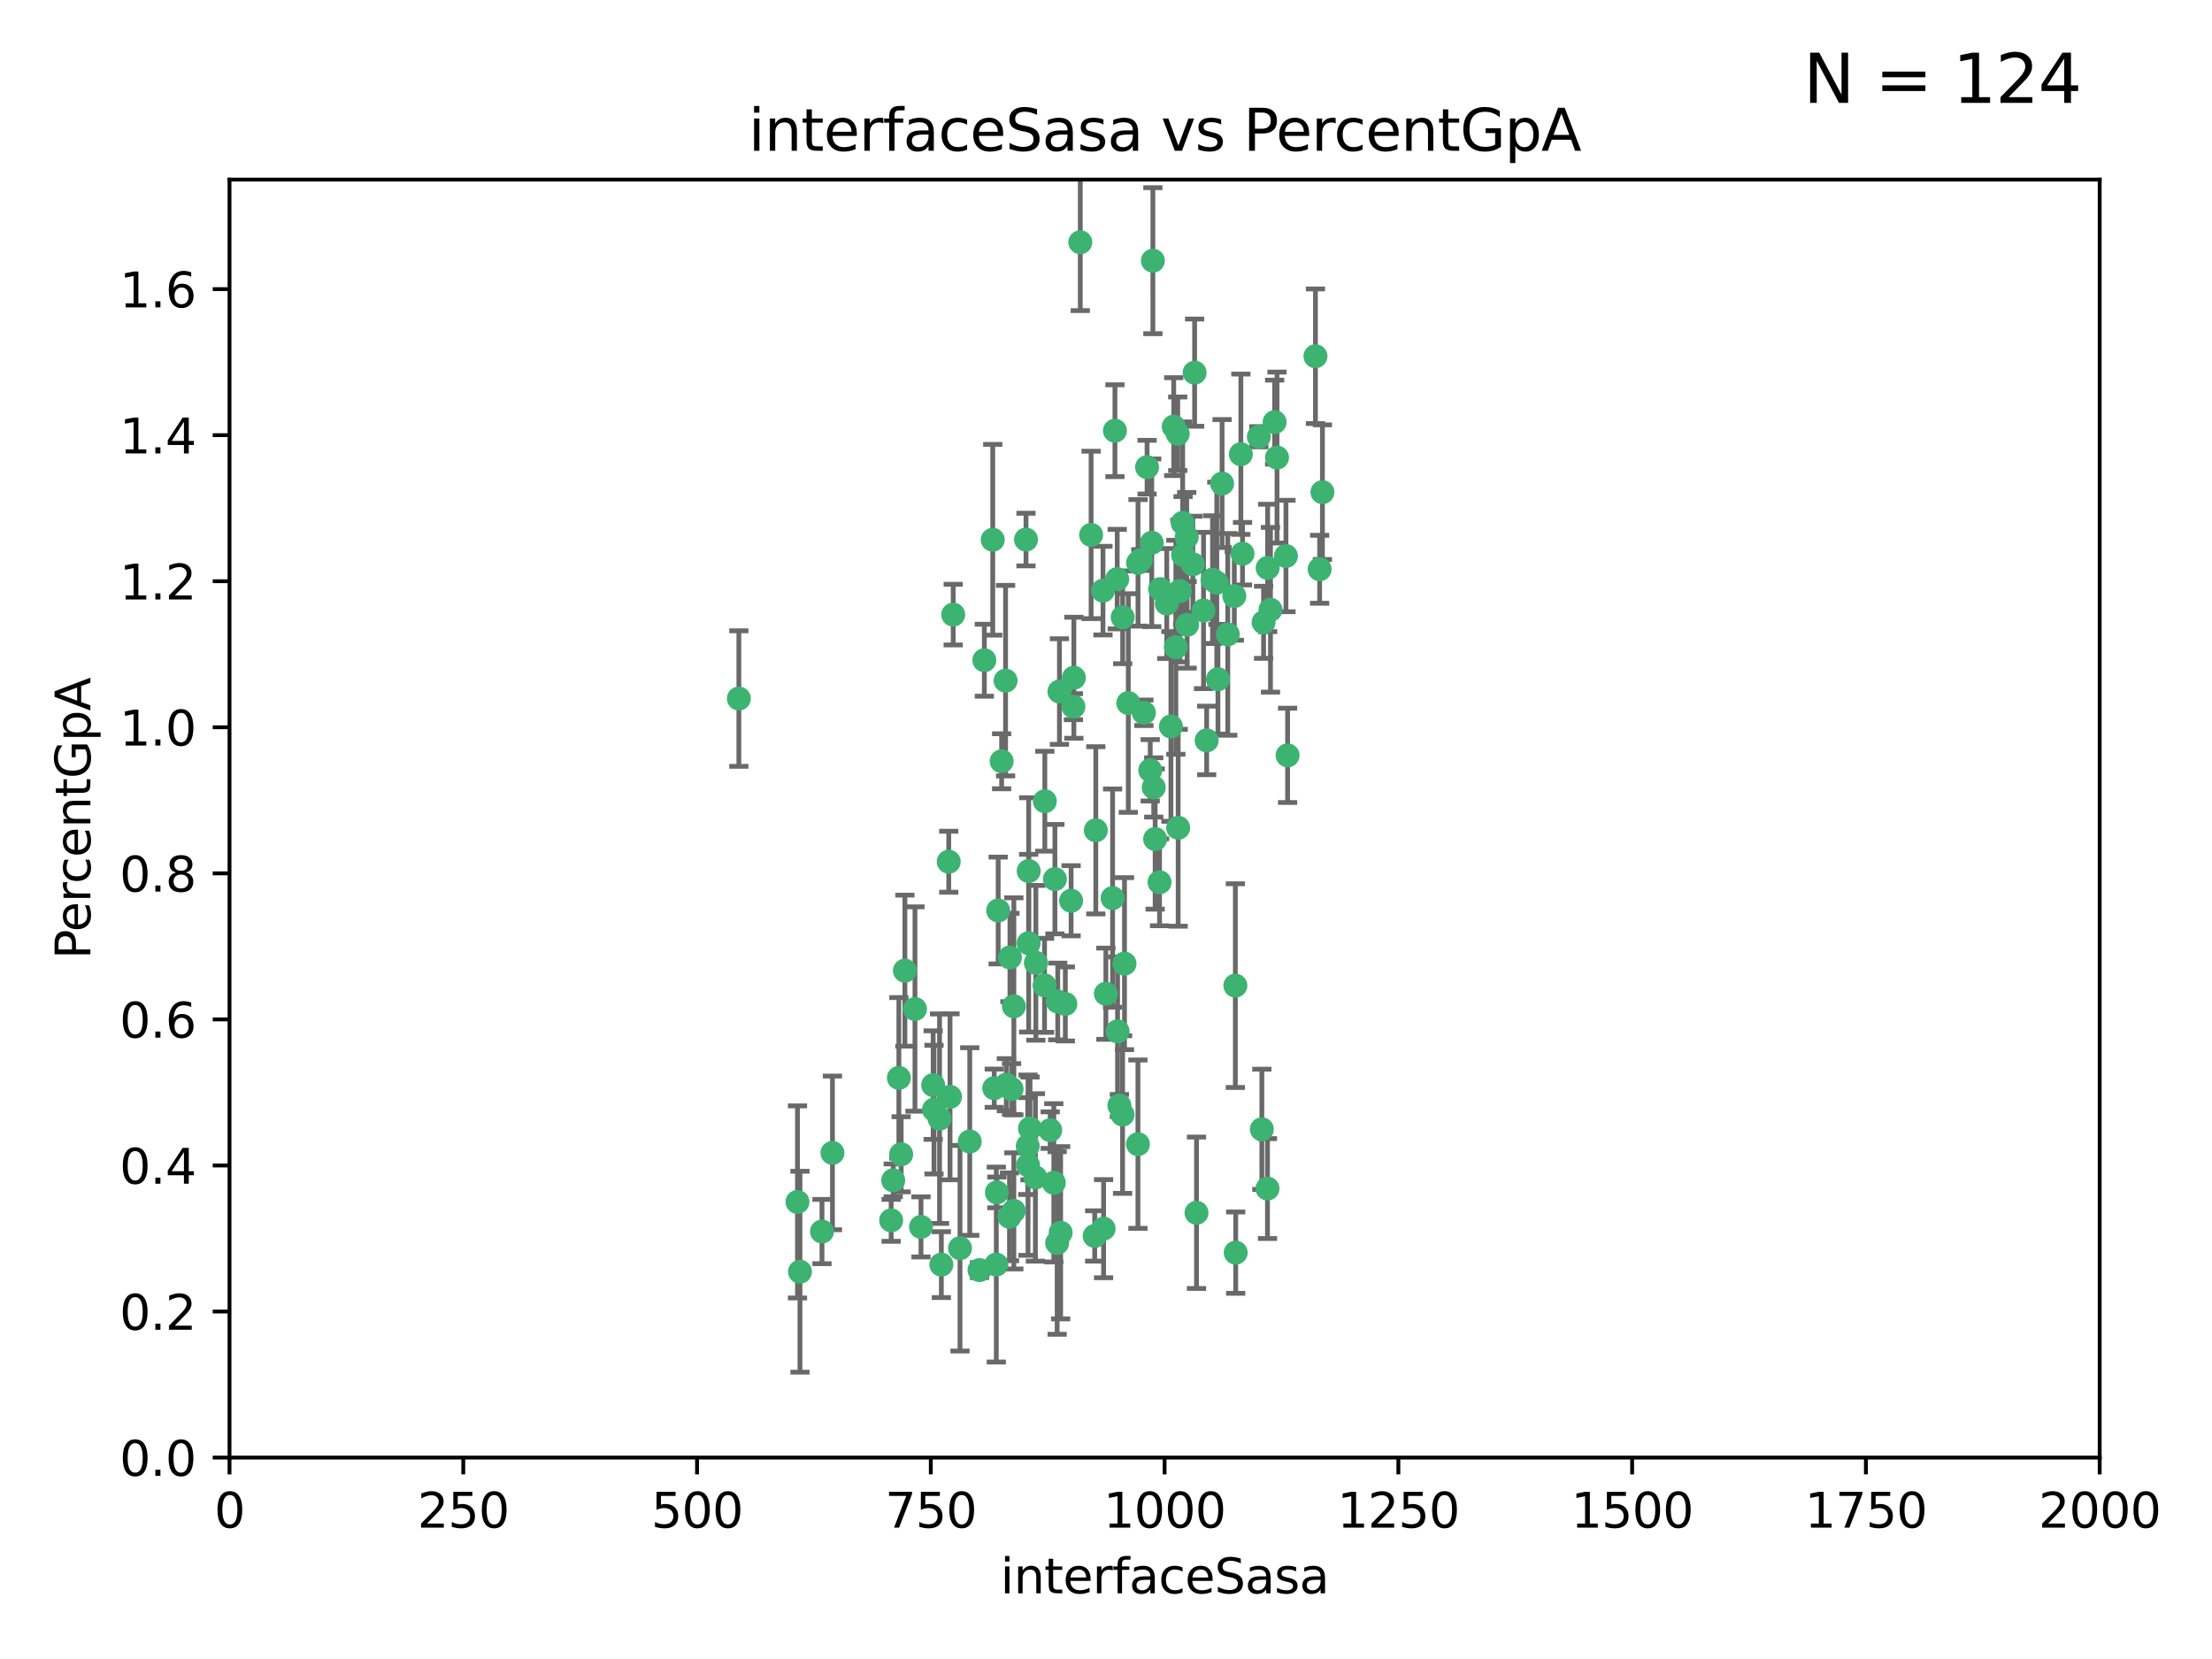 <?xml version="1.0" encoding="utf-8" standalone="no"?>
<!DOCTYPE svg PUBLIC "-//W3C//DTD SVG 1.1//EN"
  "http://www.w3.org/Graphics/SVG/1.1/DTD/svg11.dtd">
<svg xmlns:xlink="http://www.w3.org/1999/xlink" width="460.8pt" height="345.6pt" viewBox="0 0 460.8 345.6" xmlns="http://www.w3.org/2000/svg" version="1.1">
 <defs>
  <style type="text/css">*{stroke-linejoin: round; stroke-linecap: butt}</style>
 </defs>
 <g id="figure_1">
  <g id="patch_1">
   <path d="M 0 345.6 
L 460.8 345.6 
L 460.8 0 
L 0 0 
z
" style="fill: #ffffff"/>
  </g>
  <g id="axes_1">
   <g id="patch_2">
    <path d="M 47.81 303.64 
L 437.4 303.64 
L 437.4 37.411 
L 47.81 37.411 
z
" style="fill: #ffffff"/>
   </g>
   <g id="PathCollection_1">
    <defs>
     <path id="mdfb955233d" d="M 0 1.118 
C 0.297 1.118 0.581 1 0.791 0.791 
C 1 0.581 1.118 0.297 1.118 0 
C 1.118 -0.297 1 -0.581 0.791 -0.791 
C 0.581 -1 0.297 -1.118 0 -1.118 
C -0.297 -1.118 -0.581 -1 -0.791 -0.791 
C -1 -0.581 -1.118 -0.297 -1.118 0 
C -1.118 0.297 -1 0.581 -0.791 0.791 
C -0.581 1 -0.297 1.118 0 1.118 
z
" style="stroke: #3cb371"/>
    </defs>
    <g clip-path="url(#pae8bfbf0f3)">
     <use xlink:href="#mdfb955233d" x="275.486" y="102.526" style="fill: #3cb371; stroke: #3cb371"/>
     <use xlink:href="#mdfb955233d" x="274.906" y="118.592" style="fill: #3cb371; stroke: #3cb371"/>
     <use xlink:href="#mdfb955233d" x="258.839" y="115.347" style="fill: #3cb371; stroke: #3cb371"/>
     <use xlink:href="#mdfb955233d" x="266.025" y="95.318" style="fill: #3cb371; stroke: #3cb371"/>
     <use xlink:href="#mdfb955233d" x="274.033" y="74.211" style="fill: #3cb371; stroke: #3cb371"/>
     <use xlink:href="#mdfb955233d" x="244.948" y="134.836" style="fill: #3cb371; stroke: #3cb371"/>
     <use xlink:href="#mdfb955233d" x="245.342" y="90.362" style="fill: #3cb371; stroke: #3cb371"/>
     <use xlink:href="#mdfb955233d" x="238.294" y="148.487" style="fill: #3cb371; stroke: #3cb371"/>
     <use xlink:href="#mdfb955233d" x="265.53" y="87.939" style="fill: #3cb371; stroke: #3cb371"/>
     <use xlink:href="#mdfb955233d" x="240.166" y="54.304" style="fill: #3cb371; stroke: #3cb371"/>
     <use xlink:href="#mdfb955233d" x="233.876" y="128.593" style="fill: #3cb371; stroke: #3cb371"/>
     <use xlink:href="#mdfb955233d" x="246.37" y="108.935" style="fill: #3cb371; stroke: #3cb371"/>
     <use xlink:href="#mdfb955233d" x="247.296" y="130.157" style="fill: #3cb371; stroke: #3cb371"/>
     <use xlink:href="#mdfb955233d" x="231.774" y="187.094" style="fill: #3cb371; stroke: #3cb371"/>
     <use xlink:href="#mdfb955233d" x="238.956" y="97.317" style="fill: #3cb371; stroke: #3cb371"/>
     <use xlink:href="#mdfb955233d" x="243.059" y="125.723" style="fill: #3cb371; stroke: #3cb371"/>
     <use xlink:href="#mdfb955233d" x="230.374" y="207.013" style="fill: #3cb371; stroke: #3cb371"/>
     <use xlink:href="#mdfb955233d" x="267.887" y="115.829" style="fill: #3cb371; stroke: #3cb371"/>
     <use xlink:href="#mdfb955233d" x="245.788" y="123.117" style="fill: #3cb371; stroke: #3cb371"/>
     <use xlink:href="#mdfb955233d" x="219.756" y="183.14" style="fill: #3cb371; stroke: #3cb371"/>
     <use xlink:href="#mdfb955233d" x="220.702" y="144.057" style="fill: #3cb371; stroke: #3cb371"/>
     <use xlink:href="#mdfb955233d" x="217.656" y="166.909" style="fill: #3cb371; stroke: #3cb371"/>
     <use xlink:href="#mdfb955233d" x="244.508" y="88.874" style="fill: #3cb371; stroke: #3cb371"/>
     <use xlink:href="#mdfb955233d" x="221.928" y="209.141" style="fill: #3cb371; stroke: #3cb371"/>
     <use xlink:href="#mdfb955233d" x="166.13" y="250.385" style="fill: #3cb371; stroke: #3cb371"/>
     <use xlink:href="#mdfb955233d" x="250.718" y="127.171" style="fill: #3cb371; stroke: #3cb371"/>
     <use xlink:href="#mdfb955233d" x="245.435" y="172.439" style="fill: #3cb371; stroke: #3cb371"/>
     <use xlink:href="#mdfb955233d" x="264.664" y="127.028" style="fill: #3cb371; stroke: #3cb371"/>
     <use xlink:href="#mdfb955233d" x="191.859" y="255.586" style="fill: #3cb371; stroke: #3cb371"/>
     <use xlink:href="#mdfb955233d" x="240.345" y="164.032" style="fill: #3cb371; stroke: #3cb371"/>
     <use xlink:href="#mdfb955233d" x="196.1" y="263.443" style="fill: #3cb371; stroke: #3cb371"/>
     <use xlink:href="#mdfb955233d" x="229.772" y="123.038" style="fill: #3cb371; stroke: #3cb371"/>
     <use xlink:href="#mdfb955233d" x="257.131" y="124.161" style="fill: #3cb371; stroke: #3cb371"/>
     <use xlink:href="#mdfb955233d" x="153.919" y="145.522" style="fill: #3cb371; stroke: #3cb371"/>
     <use xlink:href="#mdfb955233d" x="268.23" y="157.353" style="fill: #3cb371; stroke: #3cb371"/>
     <use xlink:href="#mdfb955233d" x="211.2" y="252.251" style="fill: #3cb371; stroke: #3cb371"/>
     <use xlink:href="#mdfb955233d" x="206.808" y="112.441" style="fill: #3cb371; stroke: #3cb371"/>
     <use xlink:href="#mdfb955233d" x="246.456" y="115.624" style="fill: #3cb371; stroke: #3cb371"/>
     <use xlink:href="#mdfb955233d" x="252.596" y="120.746" style="fill: #3cb371; stroke: #3cb371"/>
     <use xlink:href="#mdfb955233d" x="239.93" y="113.07" style="fill: #3cb371; stroke: #3cb371"/>
     <use xlink:href="#mdfb955233d" x="215.791" y="200.575" style="fill: #3cb371; stroke: #3cb371"/>
     <use xlink:href="#mdfb955233d" x="185.643" y="254.222" style="fill: #3cb371; stroke: #3cb371"/>
     <use xlink:href="#mdfb955233d" x="232.737" y="120.64" style="fill: #3cb371; stroke: #3cb371"/>
     <use xlink:href="#mdfb955233d" x="225.044" y="50.463" style="fill: #3cb371; stroke: #3cb371"/>
     <use xlink:href="#mdfb955233d" x="264.075" y="118.317" style="fill: #3cb371; stroke: #3cb371"/>
     <use xlink:href="#mdfb955233d" x="255.769" y="132.151" style="fill: #3cb371; stroke: #3cb371"/>
     <use xlink:href="#mdfb955233d" x="248.492" y="117.548" style="fill: #3cb371; stroke: #3cb371"/>
     <use xlink:href="#mdfb955233d" x="233.191" y="230.303" style="fill: #3cb371; stroke: #3cb371"/>
     <use xlink:href="#mdfb955233d" x="198.57" y="128.033" style="fill: #3cb371; stroke: #3cb371"/>
     <use xlink:href="#mdfb955233d" x="241.67" y="122.726" style="fill: #3cb371; stroke: #3cb371"/>
     <use xlink:href="#mdfb955233d" x="213.736" y="112.4" style="fill: #3cb371; stroke: #3cb371"/>
     <use xlink:href="#mdfb955233d" x="253.48" y="121.39" style="fill: #3cb371; stroke: #3cb371"/>
     <use xlink:href="#mdfb955233d" x="227.298" y="111.43" style="fill: #3cb371; stroke: #3cb371"/>
     <use xlink:href="#mdfb955233d" x="257.419" y="260.948" style="fill: #3cb371; stroke: #3cb371"/>
     <use xlink:href="#mdfb955233d" x="223.706" y="141.186" style="fill: #3cb371; stroke: #3cb371"/>
     <use xlink:href="#mdfb955233d" x="228.046" y="257.472" style="fill: #3cb371; stroke: #3cb371"/>
     <use xlink:href="#mdfb955233d" x="254.581" y="100.735" style="fill: #3cb371; stroke: #3cb371"/>
     <use xlink:href="#mdfb955233d" x="218.778" y="235.426" style="fill: #3cb371; stroke: #3cb371"/>
     <use xlink:href="#mdfb955233d" x="223.131" y="187.642" style="fill: #3cb371; stroke: #3cb371"/>
     <use xlink:href="#mdfb955233d" x="262.238" y="90.985" style="fill: #3cb371; stroke: #3cb371"/>
     <use xlink:href="#mdfb955233d" x="237.649" y="116.663" style="fill: #3cb371; stroke: #3cb371"/>
     <use xlink:href="#mdfb955233d" x="237.069" y="117.25" style="fill: #3cb371; stroke: #3cb371"/>
     <use xlink:href="#mdfb955233d" x="262.866" y="235.252" style="fill: #3cb371; stroke: #3cb371"/>
     <use xlink:href="#mdfb955233d" x="229.899" y="255.956" style="fill: #3cb371; stroke: #3cb371"/>
     <use xlink:href="#mdfb955233d" x="207.67" y="248.399" style="fill: #3cb371; stroke: #3cb371"/>
     <use xlink:href="#mdfb955233d" x="214.099" y="238.745" style="fill: #3cb371; stroke: #3cb371"/>
     <use xlink:href="#mdfb955233d" x="214.288" y="196.482" style="fill: #3cb371; stroke: #3cb371"/>
     <use xlink:href="#mdfb955233d" x="210.388" y="199.457" style="fill: #3cb371; stroke: #3cb371"/>
     <use xlink:href="#mdfb955233d" x="186.074" y="245.891" style="fill: #3cb371; stroke: #3cb371"/>
     <use xlink:href="#mdfb955233d" x="195.724" y="233.04" style="fill: #3cb371; stroke: #3cb371"/>
     <use xlink:href="#mdfb955233d" x="247.216" y="111.877" style="fill: #3cb371; stroke: #3cb371"/>
     <use xlink:href="#mdfb955233d" x="214.295" y="181.451" style="fill: #3cb371; stroke: #3cb371"/>
     <use xlink:href="#mdfb955233d" x="187.252" y="224.544" style="fill: #3cb371; stroke: #3cb371"/>
     <use xlink:href="#mdfb955233d" x="214.568" y="235.075" style="fill: #3cb371; stroke: #3cb371"/>
     <use xlink:href="#mdfb955233d" x="194.569" y="231.155" style="fill: #3cb371; stroke: #3cb371"/>
     <use xlink:href="#mdfb955233d" x="187.729" y="240.46" style="fill: #3cb371; stroke: #3cb371"/>
     <use xlink:href="#mdfb955233d" x="211.206" y="209.633" style="fill: #3cb371; stroke: #3cb371"/>
     <use xlink:href="#mdfb955233d" x="207.117" y="226.694" style="fill: #3cb371; stroke: #3cb371"/>
     <use xlink:href="#mdfb955233d" x="234.254" y="200.742" style="fill: #3cb371; stroke: #3cb371"/>
     <use xlink:href="#mdfb955233d" x="197.907" y="228.491" style="fill: #3cb371; stroke: #3cb371"/>
     <use xlink:href="#mdfb955233d" x="210.729" y="226.863" style="fill: #3cb371; stroke: #3cb371"/>
     <use xlink:href="#mdfb955233d" x="232.265" y="89.722" style="fill: #3cb371; stroke: #3cb371"/>
     <use xlink:href="#mdfb955233d" x="228.278" y="172.967" style="fill: #3cb371; stroke: #3cb371"/>
     <use xlink:href="#mdfb955233d" x="258.492" y="94.622" style="fill: #3cb371; stroke: #3cb371"/>
     <use xlink:href="#mdfb955233d" x="205.056" y="137.537" style="fill: #3cb371; stroke: #3cb371"/>
     <use xlink:href="#mdfb955233d" x="173.416" y="240.17" style="fill: #3cb371; stroke: #3cb371"/>
     <use xlink:href="#mdfb955233d" x="220.348" y="208.627" style="fill: #3cb371; stroke: #3cb371"/>
     <use xlink:href="#mdfb955233d" x="237.053" y="238.351" style="fill: #3cb371; stroke: #3cb371"/>
     <use xlink:href="#mdfb955233d" x="207.548" y="263.429" style="fill: #3cb371; stroke: #3cb371"/>
     <use xlink:href="#mdfb955233d" x="210.296" y="253.486" style="fill: #3cb371; stroke: #3cb371"/>
     <use xlink:href="#mdfb955233d" x="249.255" y="252.643" style="fill: #3cb371; stroke: #3cb371"/>
     <use xlink:href="#mdfb955233d" x="217.595" y="205.263" style="fill: #3cb371; stroke: #3cb371"/>
     <use xlink:href="#mdfb955233d" x="232.809" y="214.843" style="fill: #3cb371; stroke: #3cb371"/>
     <use xlink:href="#mdfb955233d" x="253.722" y="141.497" style="fill: #3cb371; stroke: #3cb371"/>
     <use xlink:href="#mdfb955233d" x="264.04" y="247.6" style="fill: #3cb371; stroke: #3cb371"/>
     <use xlink:href="#mdfb955233d" x="204.049" y="264.585" style="fill: #3cb371; stroke: #3cb371"/>
     <use xlink:href="#mdfb955233d" x="219.526" y="246.398" style="fill: #3cb371; stroke: #3cb371"/>
     <use xlink:href="#mdfb955233d" x="220.948" y="256.806" style="fill: #3cb371; stroke: #3cb371"/>
     <use xlink:href="#mdfb955233d" x="194.395" y="226.045" style="fill: #3cb371; stroke: #3cb371"/>
     <use xlink:href="#mdfb955233d" x="239.615" y="160.464" style="fill: #3cb371; stroke: #3cb371"/>
     <use xlink:href="#mdfb955233d" x="257.347" y="205.321" style="fill: #3cb371; stroke: #3cb371"/>
     <use xlink:href="#mdfb955233d" x="241.557" y="183.793" style="fill: #3cb371; stroke: #3cb371"/>
     <use xlink:href="#mdfb955233d" x="263.228" y="129.634" style="fill: #3cb371; stroke: #3cb371"/>
     <use xlink:href="#mdfb955233d" x="233.853" y="232.184" style="fill: #3cb371; stroke: #3cb371"/>
     <use xlink:href="#mdfb955233d" x="207.937" y="189.677" style="fill: #3cb371; stroke: #3cb371"/>
     <use xlink:href="#mdfb955233d" x="220.225" y="258.939" style="fill: #3cb371; stroke: #3cb371"/>
     <use xlink:href="#mdfb955233d" x="251.371" y="154.242" style="fill: #3cb371; stroke: #3cb371"/>
     <use xlink:href="#mdfb955233d" x="214.161" y="242.728" style="fill: #3cb371; stroke: #3cb371"/>
     <use xlink:href="#mdfb955233d" x="223.611" y="147.219" style="fill: #3cb371; stroke: #3cb371"/>
     <use xlink:href="#mdfb955233d" x="240.64" y="174.785" style="fill: #3cb371; stroke: #3cb371"/>
     <use xlink:href="#mdfb955233d" x="171.234" y="256.55" style="fill: #3cb371; stroke: #3cb371"/>
     <use xlink:href="#mdfb955233d" x="202.019" y="237.798" style="fill: #3cb371; stroke: #3cb371"/>
     <use xlink:href="#mdfb955233d" x="190.603" y="210.197" style="fill: #3cb371; stroke: #3cb371"/>
     <use xlink:href="#mdfb955233d" x="166.649" y="264.919" style="fill: #3cb371; stroke: #3cb371"/>
     <use xlink:href="#mdfb955233d" x="235.045" y="146.454" style="fill: #3cb371; stroke: #3cb371"/>
     <use xlink:href="#mdfb955233d" x="209.638" y="225.964" style="fill: #3cb371; stroke: #3cb371"/>
     <use xlink:href="#mdfb955233d" x="209.48" y="141.79" style="fill: #3cb371; stroke: #3cb371"/>
     <use xlink:href="#mdfb955233d" x="243.922" y="151.336" style="fill: #3cb371; stroke: #3cb371"/>
     <use xlink:href="#mdfb955233d" x="199.986" y="260.024" style="fill: #3cb371; stroke: #3cb371"/>
     <use xlink:href="#mdfb955233d" x="248.862" y="77.63" style="fill: #3cb371; stroke: #3cb371"/>
     <use xlink:href="#mdfb955233d" x="197.639" y="179.513" style="fill: #3cb371; stroke: #3cb371"/>
     <use xlink:href="#mdfb955233d" x="188.507" y="202.204" style="fill: #3cb371; stroke: #3cb371"/>
     <use xlink:href="#mdfb955233d" x="208.658" y="158.587" style="fill: #3cb371; stroke: #3cb371"/>
     <use xlink:href="#mdfb955233d" x="215.694" y="245.278" style="fill: #3cb371; stroke: #3cb371"/>
    </g>
   </g>
   <g id="matplotlib.axis_1">
    <g id="xtick_1">
     <g id="line2d_1">
      <defs>
       <path id="m420f71bbf6" d="M 0 0 
L 0 3.5 
" style="stroke: #000000; stroke-width: 0.8"/>
      </defs>
      <g>
       <use xlink:href="#m420f71bbf6" x="47.81" y="303.64" style="stroke: #000000; stroke-width: 0.8"/>
      </g>
     </g>
     <g id="text_1">
      <!-- 0 -->
      <g transform="translate(44.629 318.238)scale(0.1 -0.1)">
       <defs>
        <path id="DejaVuSans-30" d="M 2034 4250 
Q 1547 4250 1301 3770 
Q 1056 3291 1056 2328 
Q 1056 1369 1301 889 
Q 1547 409 2034 409 
Q 2525 409 2770 889 
Q 3016 1369 3016 2328 
Q 3016 3291 2770 3770 
Q 2525 4250 2034 4250 
z
M 2034 4750 
Q 2819 4750 3233 4129 
Q 3647 3509 3647 2328 
Q 3647 1150 3233 529 
Q 2819 -91 2034 -91 
Q 1250 -91 836 529 
Q 422 1150 422 2328 
Q 422 3509 836 4129 
Q 1250 4750 2034 4750 
z
" transform="scale(0.016)"/>
       </defs>
       <use xlink:href="#DejaVuSans-30"/>
      </g>
     </g>
    </g>
    <g id="xtick_2">
     <g id="line2d_2">
      <g>
       <use xlink:href="#m420f71bbf6" x="96.509" y="303.64" style="stroke: #000000; stroke-width: 0.8"/>
      </g>
     </g>
     <g id="text_2">
      <!-- 250 -->
      <g transform="translate(86.965 318.238)scale(0.1 -0.1)">
       <defs>
        <path id="DejaVuSans-32" d="M 1228 531 
L 3431 531 
L 3431 0 
L 469 0 
L 469 531 
Q 828 903 1448 1529 
Q 2069 2156 2228 2338 
Q 2531 2678 2651 2914 
Q 2772 3150 2772 3378 
Q 2772 3750 2511 3984 
Q 2250 4219 1831 4219 
Q 1534 4219 1204 4116 
Q 875 4013 500 3803 
L 500 4441 
Q 881 4594 1212 4672 
Q 1544 4750 1819 4750 
Q 2544 4750 2975 4387 
Q 3406 4025 3406 3419 
Q 3406 3131 3298 2873 
Q 3191 2616 2906 2266 
Q 2828 2175 2409 1742 
Q 1991 1309 1228 531 
z
" transform="scale(0.016)"/>
        <path id="DejaVuSans-35" d="M 691 4666 
L 3169 4666 
L 3169 4134 
L 1269 4134 
L 1269 2991 
Q 1406 3038 1543 3061 
Q 1681 3084 1819 3084 
Q 2600 3084 3056 2656 
Q 3513 2228 3513 1497 
Q 3513 744 3044 326 
Q 2575 -91 1722 -91 
Q 1428 -91 1123 -41 
Q 819 9 494 109 
L 494 744 
Q 775 591 1075 516 
Q 1375 441 1709 441 
Q 2250 441 2565 725 
Q 2881 1009 2881 1497 
Q 2881 1984 2565 2268 
Q 2250 2553 1709 2553 
Q 1456 2553 1204 2497 
Q 953 2441 691 2322 
L 691 4666 
z
" transform="scale(0.016)"/>
       </defs>
       <use xlink:href="#DejaVuSans-32"/>
       <use xlink:href="#DejaVuSans-35" x="63.623"/>
       <use xlink:href="#DejaVuSans-30" x="127.246"/>
      </g>
     </g>
    </g>
    <g id="xtick_3">
     <g id="line2d_3">
      <g>
       <use xlink:href="#m420f71bbf6" x="145.208" y="303.64" style="stroke: #000000; stroke-width: 0.8"/>
      </g>
     </g>
     <g id="text_3">
      <!-- 500 -->
      <g transform="translate(135.664 318.238)scale(0.1 -0.1)">
       <use xlink:href="#DejaVuSans-35"/>
       <use xlink:href="#DejaVuSans-30" x="63.623"/>
       <use xlink:href="#DejaVuSans-30" x="127.246"/>
      </g>
     </g>
    </g>
    <g id="xtick_4">
     <g id="line2d_4">
      <g>
       <use xlink:href="#m420f71bbf6" x="193.906" y="303.64" style="stroke: #000000; stroke-width: 0.8"/>
      </g>
     </g>
     <g id="text_4">
      <!-- 750 -->
      <g transform="translate(184.363 318.238)scale(0.1 -0.1)">
       <defs>
        <path id="DejaVuSans-37" d="M 525 4666 
L 3525 4666 
L 3525 4397 
L 1831 0 
L 1172 0 
L 2766 4134 
L 525 4134 
L 525 4666 
z
" transform="scale(0.016)"/>
       </defs>
       <use xlink:href="#DejaVuSans-37"/>
       <use xlink:href="#DejaVuSans-35" x="63.623"/>
       <use xlink:href="#DejaVuSans-30" x="127.246"/>
      </g>
     </g>
    </g>
    <g id="xtick_5">
     <g id="line2d_5">
      <g>
       <use xlink:href="#m420f71bbf6" x="242.605" y="303.64" style="stroke: #000000; stroke-width: 0.8"/>
      </g>
     </g>
     <g id="text_5">
      <!-- 1000 -->
      <g transform="translate(229.88 318.238)scale(0.1 -0.1)">
       <defs>
        <path id="DejaVuSans-31" d="M 794 531 
L 1825 531 
L 1825 4091 
L 703 3866 
L 703 4441 
L 1819 4666 
L 2450 4666 
L 2450 531 
L 3481 531 
L 3481 0 
L 794 0 
L 794 531 
z
" transform="scale(0.016)"/>
       </defs>
       <use xlink:href="#DejaVuSans-31"/>
       <use xlink:href="#DejaVuSans-30" x="63.623"/>
       <use xlink:href="#DejaVuSans-30" x="127.246"/>
       <use xlink:href="#DejaVuSans-30" x="190.869"/>
      </g>
     </g>
    </g>
    <g id="xtick_6">
     <g id="line2d_6">
      <g>
       <use xlink:href="#m420f71bbf6" x="291.304" y="303.64" style="stroke: #000000; stroke-width: 0.8"/>
      </g>
     </g>
     <g id="text_6">
      <!-- 1250 -->
      <g transform="translate(278.579 318.238)scale(0.1 -0.1)">
       <use xlink:href="#DejaVuSans-31"/>
       <use xlink:href="#DejaVuSans-32" x="63.623"/>
       <use xlink:href="#DejaVuSans-35" x="127.246"/>
       <use xlink:href="#DejaVuSans-30" x="190.869"/>
      </g>
     </g>
    </g>
    <g id="xtick_7">
     <g id="line2d_7">
      <g>
       <use xlink:href="#m420f71bbf6" x="340.002" y="303.64" style="stroke: #000000; stroke-width: 0.8"/>
      </g>
     </g>
     <g id="text_7">
      <!-- 1500 -->
      <g transform="translate(327.277 318.238)scale(0.1 -0.1)">
       <use xlink:href="#DejaVuSans-31"/>
       <use xlink:href="#DejaVuSans-35" x="63.623"/>
       <use xlink:href="#DejaVuSans-30" x="127.246"/>
       <use xlink:href="#DejaVuSans-30" x="190.869"/>
      </g>
     </g>
    </g>
    <g id="xtick_8">
     <g id="line2d_8">
      <g>
       <use xlink:href="#m420f71bbf6" x="388.701" y="303.64" style="stroke: #000000; stroke-width: 0.8"/>
      </g>
     </g>
     <g id="text_8">
      <!-- 1750 -->
      <g transform="translate(375.976 318.238)scale(0.1 -0.1)">
       <use xlink:href="#DejaVuSans-31"/>
       <use xlink:href="#DejaVuSans-37" x="63.623"/>
       <use xlink:href="#DejaVuSans-35" x="127.246"/>
       <use xlink:href="#DejaVuSans-30" x="190.869"/>
      </g>
     </g>
    </g>
    <g id="xtick_9">
     <g id="line2d_9">
      <g>
       <use xlink:href="#m420f71bbf6" x="437.4" y="303.64" style="stroke: #000000; stroke-width: 0.8"/>
      </g>
     </g>
     <g id="text_9">
      <!-- 2000 -->
      <g transform="translate(424.675 318.238)scale(0.1 -0.1)">
       <use xlink:href="#DejaVuSans-32"/>
       <use xlink:href="#DejaVuSans-30" x="63.623"/>
       <use xlink:href="#DejaVuSans-30" x="127.246"/>
       <use xlink:href="#DejaVuSans-30" x="190.869"/>
      </g>
     </g>
    </g>
    <g id="text_10">
     <!-- interfaceSasa -->
     <g transform="translate(208.398 331.917)scale(0.1 -0.1)">
      <defs>
       <path id="DejaVuSans-69" d="M 603 3500 
L 1178 3500 
L 1178 0 
L 603 0 
L 603 3500 
z
M 603 4863 
L 1178 4863 
L 1178 4134 
L 603 4134 
L 603 4863 
z
" transform="scale(0.016)"/>
       <path id="DejaVuSans-6e" d="M 3513 2113 
L 3513 0 
L 2938 0 
L 2938 2094 
Q 2938 2591 2744 2837 
Q 2550 3084 2163 3084 
Q 1697 3084 1428 2787 
Q 1159 2491 1159 1978 
L 1159 0 
L 581 0 
L 581 3500 
L 1159 3500 
L 1159 2956 
Q 1366 3272 1645 3428 
Q 1925 3584 2291 3584 
Q 2894 3584 3203 3211 
Q 3513 2838 3513 2113 
z
" transform="scale(0.016)"/>
       <path id="DejaVuSans-74" d="M 1172 4494 
L 1172 3500 
L 2356 3500 
L 2356 3053 
L 1172 3053 
L 1172 1153 
Q 1172 725 1289 603 
Q 1406 481 1766 481 
L 2356 481 
L 2356 0 
L 1766 0 
Q 1100 0 847 248 
Q 594 497 594 1153 
L 594 3053 
L 172 3053 
L 172 3500 
L 594 3500 
L 594 4494 
L 1172 4494 
z
" transform="scale(0.016)"/>
       <path id="DejaVuSans-65" d="M 3597 1894 
L 3597 1613 
L 953 1613 
Q 991 1019 1311 708 
Q 1631 397 2203 397 
Q 2534 397 2845 478 
Q 3156 559 3463 722 
L 3463 178 
Q 3153 47 2828 -22 
Q 2503 -91 2169 -91 
Q 1331 -91 842 396 
Q 353 884 353 1716 
Q 353 2575 817 3079 
Q 1281 3584 2069 3584 
Q 2775 3584 3186 3129 
Q 3597 2675 3597 1894 
z
M 3022 2063 
Q 3016 2534 2758 2815 
Q 2500 3097 2075 3097 
Q 1594 3097 1305 2825 
Q 1016 2553 972 2059 
L 3022 2063 
z
" transform="scale(0.016)"/>
       <path id="DejaVuSans-72" d="M 2631 2963 
Q 2534 3019 2420 3045 
Q 2306 3072 2169 3072 
Q 1681 3072 1420 2755 
Q 1159 2438 1159 1844 
L 1159 0 
L 581 0 
L 581 3500 
L 1159 3500 
L 1159 2956 
Q 1341 3275 1631 3429 
Q 1922 3584 2338 3584 
Q 2397 3584 2469 3576 
Q 2541 3569 2628 3553 
L 2631 2963 
z
" transform="scale(0.016)"/>
       <path id="DejaVuSans-66" d="M 2375 4863 
L 2375 4384 
L 1825 4384 
Q 1516 4384 1395 4259 
Q 1275 4134 1275 3809 
L 1275 3500 
L 2222 3500 
L 2222 3053 
L 1275 3053 
L 1275 0 
L 697 0 
L 697 3053 
L 147 3053 
L 147 3500 
L 697 3500 
L 697 3744 
Q 697 4328 969 4595 
Q 1241 4863 1831 4863 
L 2375 4863 
z
" transform="scale(0.016)"/>
       <path id="DejaVuSans-61" d="M 2194 1759 
Q 1497 1759 1228 1600 
Q 959 1441 959 1056 
Q 959 750 1161 570 
Q 1363 391 1709 391 
Q 2188 391 2477 730 
Q 2766 1069 2766 1631 
L 2766 1759 
L 2194 1759 
z
M 3341 1997 
L 3341 0 
L 2766 0 
L 2766 531 
Q 2569 213 2275 61 
Q 1981 -91 1556 -91 
Q 1019 -91 701 211 
Q 384 513 384 1019 
Q 384 1609 779 1909 
Q 1175 2209 1959 2209 
L 2766 2209 
L 2766 2266 
Q 2766 2663 2505 2880 
Q 2244 3097 1772 3097 
Q 1472 3097 1187 3025 
Q 903 2953 641 2809 
L 641 3341 
Q 956 3463 1253 3523 
Q 1550 3584 1831 3584 
Q 2591 3584 2966 3190 
Q 3341 2797 3341 1997 
z
" transform="scale(0.016)"/>
       <path id="DejaVuSans-63" d="M 3122 3366 
L 3122 2828 
Q 2878 2963 2633 3030 
Q 2388 3097 2138 3097 
Q 1578 3097 1268 2742 
Q 959 2388 959 1747 
Q 959 1106 1268 751 
Q 1578 397 2138 397 
Q 2388 397 2633 464 
Q 2878 531 3122 666 
L 3122 134 
Q 2881 22 2623 -34 
Q 2366 -91 2075 -91 
Q 1284 -91 818 406 
Q 353 903 353 1747 
Q 353 2603 823 3093 
Q 1294 3584 2113 3584 
Q 2378 3584 2631 3529 
Q 2884 3475 3122 3366 
z
" transform="scale(0.016)"/>
       <path id="DejaVuSans-53" d="M 3425 4513 
L 3425 3897 
Q 3066 4069 2747 4153 
Q 2428 4238 2131 4238 
Q 1616 4238 1336 4038 
Q 1056 3838 1056 3469 
Q 1056 3159 1242 3001 
Q 1428 2844 1947 2747 
L 2328 2669 
Q 3034 2534 3370 2195 
Q 3706 1856 3706 1288 
Q 3706 609 3251 259 
Q 2797 -91 1919 -91 
Q 1588 -91 1214 -16 
Q 841 59 441 206 
L 441 856 
Q 825 641 1194 531 
Q 1563 422 1919 422 
Q 2459 422 2753 634 
Q 3047 847 3047 1241 
Q 3047 1584 2836 1778 
Q 2625 1972 2144 2069 
L 1759 2144 
Q 1053 2284 737 2584 
Q 422 2884 422 3419 
Q 422 4038 858 4394 
Q 1294 4750 2059 4750 
Q 2388 4750 2728 4690 
Q 3069 4631 3425 4513 
z
" transform="scale(0.016)"/>
       <path id="DejaVuSans-73" d="M 2834 3397 
L 2834 2853 
Q 2591 2978 2328 3040 
Q 2066 3103 1784 3103 
Q 1356 3103 1142 2972 
Q 928 2841 928 2578 
Q 928 2378 1081 2264 
Q 1234 2150 1697 2047 
L 1894 2003 
Q 2506 1872 2764 1633 
Q 3022 1394 3022 966 
Q 3022 478 2636 193 
Q 2250 -91 1575 -91 
Q 1294 -91 989 -36 
Q 684 19 347 128 
L 347 722 
Q 666 556 975 473 
Q 1284 391 1588 391 
Q 1994 391 2212 530 
Q 2431 669 2431 922 
Q 2431 1156 2273 1281 
Q 2116 1406 1581 1522 
L 1381 1569 
Q 847 1681 609 1914 
Q 372 2147 372 2553 
Q 372 3047 722 3315 
Q 1072 3584 1716 3584 
Q 2034 3584 2315 3537 
Q 2597 3491 2834 3397 
z
" transform="scale(0.016)"/>
      </defs>
      <use xlink:href="#DejaVuSans-69"/>
      <use xlink:href="#DejaVuSans-6e" x="27.783"/>
      <use xlink:href="#DejaVuSans-74" x="91.162"/>
      <use xlink:href="#DejaVuSans-65" x="130.371"/>
      <use xlink:href="#DejaVuSans-72" x="191.895"/>
      <use xlink:href="#DejaVuSans-66" x="233.008"/>
      <use xlink:href="#DejaVuSans-61" x="268.213"/>
      <use xlink:href="#DejaVuSans-63" x="329.492"/>
      <use xlink:href="#DejaVuSans-65" x="384.473"/>
      <use xlink:href="#DejaVuSans-53" x="445.996"/>
      <use xlink:href="#DejaVuSans-61" x="509.473"/>
      <use xlink:href="#DejaVuSans-73" x="570.752"/>
      <use xlink:href="#DejaVuSans-61" x="622.852"/>
     </g>
    </g>
   </g>
   <g id="matplotlib.axis_2">
    <g id="ytick_1">
     <g id="line2d_10">
      <defs>
       <path id="mb9c8c4c87d" d="M 0 0 
L -3.5 0 
" style="stroke: #000000; stroke-width: 0.8"/>
      </defs>
      <g>
       <use xlink:href="#mb9c8c4c87d" x="47.81" y="303.64" style="stroke: #000000; stroke-width: 0.8"/>
      </g>
     </g>
     <g id="text_11">
      <!-- 0.0 -->
      <g transform="translate(24.907 307.439)scale(0.1 -0.1)">
       <defs>
        <path id="DejaVuSans-2e" d="M 684 794 
L 1344 794 
L 1344 0 
L 684 0 
L 684 794 
z
" transform="scale(0.016)"/>
       </defs>
       <use xlink:href="#DejaVuSans-30"/>
       <use xlink:href="#DejaVuSans-2e" x="63.623"/>
       <use xlink:href="#DejaVuSans-30" x="95.41"/>
      </g>
     </g>
    </g>
    <g id="ytick_2">
     <g id="line2d_11">
      <g>
       <use xlink:href="#mb9c8c4c87d" x="47.81" y="273.214" style="stroke: #000000; stroke-width: 0.8"/>
      </g>
     </g>
     <g id="text_12">
      <!-- 0.2 -->
      <g transform="translate(24.907 277.013)scale(0.1 -0.1)">
       <use xlink:href="#DejaVuSans-30"/>
       <use xlink:href="#DejaVuSans-2e" x="63.623"/>
       <use xlink:href="#DejaVuSans-32" x="95.41"/>
      </g>
     </g>
    </g>
    <g id="ytick_3">
     <g id="line2d_12">
      <g>
       <use xlink:href="#mb9c8c4c87d" x="47.81" y="242.788" style="stroke: #000000; stroke-width: 0.8"/>
      </g>
     </g>
     <g id="text_13">
      <!-- 0.4 -->
      <g transform="translate(24.907 246.587)scale(0.1 -0.1)">
       <defs>
        <path id="DejaVuSans-34" d="M 2419 4116 
L 825 1625 
L 2419 1625 
L 2419 4116 
z
M 2253 4666 
L 3047 4666 
L 3047 1625 
L 3713 1625 
L 3713 1100 
L 3047 1100 
L 3047 0 
L 2419 0 
L 2419 1100 
L 313 1100 
L 313 1709 
L 2253 4666 
z
" transform="scale(0.016)"/>
       </defs>
       <use xlink:href="#DejaVuSans-30"/>
       <use xlink:href="#DejaVuSans-2e" x="63.623"/>
       <use xlink:href="#DejaVuSans-34" x="95.41"/>
      </g>
     </g>
    </g>
    <g id="ytick_4">
     <g id="line2d_13">
      <g>
       <use xlink:href="#mb9c8c4c87d" x="47.81" y="212.362" style="stroke: #000000; stroke-width: 0.8"/>
      </g>
     </g>
     <g id="text_14">
      <!-- 0.6 -->
      <g transform="translate(24.907 216.161)scale(0.1 -0.1)">
       <defs>
        <path id="DejaVuSans-36" d="M 2113 2584 
Q 1688 2584 1439 2293 
Q 1191 2003 1191 1497 
Q 1191 994 1439 701 
Q 1688 409 2113 409 
Q 2538 409 2786 701 
Q 3034 994 3034 1497 
Q 3034 2003 2786 2293 
Q 2538 2584 2113 2584 
z
M 3366 4563 
L 3366 3988 
Q 3128 4100 2886 4159 
Q 2644 4219 2406 4219 
Q 1781 4219 1451 3797 
Q 1122 3375 1075 2522 
Q 1259 2794 1537 2939 
Q 1816 3084 2150 3084 
Q 2853 3084 3261 2657 
Q 3669 2231 3669 1497 
Q 3669 778 3244 343 
Q 2819 -91 2113 -91 
Q 1303 -91 875 529 
Q 447 1150 447 2328 
Q 447 3434 972 4092 
Q 1497 4750 2381 4750 
Q 2619 4750 2861 4703 
Q 3103 4656 3366 4563 
z
" transform="scale(0.016)"/>
       </defs>
       <use xlink:href="#DejaVuSans-30"/>
       <use xlink:href="#DejaVuSans-2e" x="63.623"/>
       <use xlink:href="#DejaVuSans-36" x="95.41"/>
      </g>
     </g>
    </g>
    <g id="ytick_5">
     <g id="line2d_14">
      <g>
       <use xlink:href="#mb9c8c4c87d" x="47.81" y="181.935" style="stroke: #000000; stroke-width: 0.8"/>
      </g>
     </g>
     <g id="text_15">
      <!-- 0.8 -->
      <g transform="translate(24.907 185.735)scale(0.1 -0.1)">
       <defs>
        <path id="DejaVuSans-38" d="M 2034 2216 
Q 1584 2216 1326 1975 
Q 1069 1734 1069 1313 
Q 1069 891 1326 650 
Q 1584 409 2034 409 
Q 2484 409 2743 651 
Q 3003 894 3003 1313 
Q 3003 1734 2745 1975 
Q 2488 2216 2034 2216 
z
M 1403 2484 
Q 997 2584 770 2862 
Q 544 3141 544 3541 
Q 544 4100 942 4425 
Q 1341 4750 2034 4750 
Q 2731 4750 3128 4425 
Q 3525 4100 3525 3541 
Q 3525 3141 3298 2862 
Q 3072 2584 2669 2484 
Q 3125 2378 3379 2068 
Q 3634 1759 3634 1313 
Q 3634 634 3220 271 
Q 2806 -91 2034 -91 
Q 1263 -91 848 271 
Q 434 634 434 1313 
Q 434 1759 690 2068 
Q 947 2378 1403 2484 
z
M 1172 3481 
Q 1172 3119 1398 2916 
Q 1625 2713 2034 2713 
Q 2441 2713 2670 2916 
Q 2900 3119 2900 3481 
Q 2900 3844 2670 4047 
Q 2441 4250 2034 4250 
Q 1625 4250 1398 4047 
Q 1172 3844 1172 3481 
z
" transform="scale(0.016)"/>
       </defs>
       <use xlink:href="#DejaVuSans-30"/>
       <use xlink:href="#DejaVuSans-2e" x="63.623"/>
       <use xlink:href="#DejaVuSans-38" x="95.41"/>
      </g>
     </g>
    </g>
    <g id="ytick_6">
     <g id="line2d_15">
      <g>
       <use xlink:href="#mb9c8c4c87d" x="47.81" y="151.509" style="stroke: #000000; stroke-width: 0.8"/>
      </g>
     </g>
     <g id="text_16">
      <!-- 1.0 -->
      <g transform="translate(24.907 155.308)scale(0.1 -0.1)">
       <use xlink:href="#DejaVuSans-31"/>
       <use xlink:href="#DejaVuSans-2e" x="63.623"/>
       <use xlink:href="#DejaVuSans-30" x="95.41"/>
      </g>
     </g>
    </g>
    <g id="ytick_7">
     <g id="line2d_16">
      <g>
       <use xlink:href="#mb9c8c4c87d" x="47.81" y="121.083" style="stroke: #000000; stroke-width: 0.8"/>
      </g>
     </g>
     <g id="text_17">
      <!-- 1.2 -->
      <g transform="translate(24.907 124.882)scale(0.1 -0.1)">
       <use xlink:href="#DejaVuSans-31"/>
       <use xlink:href="#DejaVuSans-2e" x="63.623"/>
       <use xlink:href="#DejaVuSans-32" x="95.41"/>
      </g>
     </g>
    </g>
    <g id="ytick_8">
     <g id="line2d_17">
      <g>
       <use xlink:href="#mb9c8c4c87d" x="47.81" y="90.657" style="stroke: #000000; stroke-width: 0.8"/>
      </g>
     </g>
     <g id="text_18">
      <!-- 1.4 -->
      <g transform="translate(24.907 94.456)scale(0.1 -0.1)">
       <use xlink:href="#DejaVuSans-31"/>
       <use xlink:href="#DejaVuSans-2e" x="63.623"/>
       <use xlink:href="#DejaVuSans-34" x="95.41"/>
      </g>
     </g>
    </g>
    <g id="ytick_9">
     <g id="line2d_18">
      <g>
       <use xlink:href="#mb9c8c4c87d" x="47.81" y="60.231" style="stroke: #000000; stroke-width: 0.8"/>
      </g>
     </g>
     <g id="text_19">
      <!-- 1.6 -->
      <g transform="translate(24.907 64.03)scale(0.1 -0.1)">
       <use xlink:href="#DejaVuSans-31"/>
       <use xlink:href="#DejaVuSans-2e" x="63.623"/>
       <use xlink:href="#DejaVuSans-36" x="95.41"/>
      </g>
     </g>
    </g>
    <g id="text_20">
     <!-- PercentGpA -->
     <g transform="translate(18.827 199.802)rotate(-90)scale(0.1 -0.1)">
      <defs>
       <path id="DejaVuSans-50" d="M 1259 4147 
L 1259 2394 
L 2053 2394 
Q 2494 2394 2734 2622 
Q 2975 2850 2975 3272 
Q 2975 3691 2734 3919 
Q 2494 4147 2053 4147 
L 1259 4147 
z
M 628 4666 
L 2053 4666 
Q 2838 4666 3239 4311 
Q 3641 3956 3641 3272 
Q 3641 2581 3239 2228 
Q 2838 1875 2053 1875 
L 1259 1875 
L 1259 0 
L 628 0 
L 628 4666 
z
" transform="scale(0.016)"/>
       <path id="DejaVuSans-47" d="M 3809 666 
L 3809 1919 
L 2778 1919 
L 2778 2438 
L 4434 2438 
L 4434 434 
Q 4069 175 3628 42 
Q 3188 -91 2688 -91 
Q 1594 -91 976 548 
Q 359 1188 359 2328 
Q 359 3472 976 4111 
Q 1594 4750 2688 4750 
Q 3144 4750 3555 4637 
Q 3966 4525 4313 4306 
L 4313 3634 
Q 3963 3931 3569 4081 
Q 3175 4231 2741 4231 
Q 1884 4231 1454 3753 
Q 1025 3275 1025 2328 
Q 1025 1384 1454 906 
Q 1884 428 2741 428 
Q 3075 428 3337 486 
Q 3600 544 3809 666 
z
" transform="scale(0.016)"/>
       <path id="DejaVuSans-70" d="M 1159 525 
L 1159 -1331 
L 581 -1331 
L 581 3500 
L 1159 3500 
L 1159 2969 
Q 1341 3281 1617 3432 
Q 1894 3584 2278 3584 
Q 2916 3584 3314 3078 
Q 3713 2572 3713 1747 
Q 3713 922 3314 415 
Q 2916 -91 2278 -91 
Q 1894 -91 1617 61 
Q 1341 213 1159 525 
z
M 3116 1747 
Q 3116 2381 2855 2742 
Q 2594 3103 2138 3103 
Q 1681 3103 1420 2742 
Q 1159 2381 1159 1747 
Q 1159 1113 1420 752 
Q 1681 391 2138 391 
Q 2594 391 2855 752 
Q 3116 1113 3116 1747 
z
" transform="scale(0.016)"/>
       <path id="DejaVuSans-41" d="M 2188 4044 
L 1331 1722 
L 3047 1722 
L 2188 4044 
z
M 1831 4666 
L 2547 4666 
L 4325 0 
L 3669 0 
L 3244 1197 
L 1141 1197 
L 716 0 
L 50 0 
L 1831 4666 
z
" transform="scale(0.016)"/>
      </defs>
      <use xlink:href="#DejaVuSans-50"/>
      <use xlink:href="#DejaVuSans-65" x="56.678"/>
      <use xlink:href="#DejaVuSans-72" x="118.201"/>
      <use xlink:href="#DejaVuSans-63" x="157.064"/>
      <use xlink:href="#DejaVuSans-65" x="212.045"/>
      <use xlink:href="#DejaVuSans-6e" x="273.568"/>
      <use xlink:href="#DejaVuSans-74" x="336.947"/>
      <use xlink:href="#DejaVuSans-47" x="376.156"/>
      <use xlink:href="#DejaVuSans-70" x="453.646"/>
      <use xlink:href="#DejaVuSans-41" x="517.123"/>
     </g>
    </g>
   </g>
   <g id="LineCollection_1">
    <path d="M 275.486 116.551 
L 275.486 88.502 
" clip-path="url(#pae8bfbf0f3)" style="fill: none; stroke: #696969"/>
    <path d="M 274.906 125.671 
L 274.906 111.513 
" clip-path="url(#pae8bfbf0f3)" style="fill: none; stroke: #696969"/>
    <path d="M 258.839 121.856 
L 258.839 108.837 
" clip-path="url(#pae8bfbf0f3)" style="fill: none; stroke: #696969"/>
    <path d="M 266.025 113.125 
L 266.025 77.511 
" clip-path="url(#pae8bfbf0f3)" style="fill: none; stroke: #696969"/>
    <path d="M 274.033 88.233 
L 274.033 60.19 
" clip-path="url(#pae8bfbf0f3)" style="fill: none; stroke: #696969"/>
    <path d="M 244.948 157.119 
L 244.948 112.554 
" clip-path="url(#pae8bfbf0f3)" style="fill: none; stroke: #696969"/>
    <path d="M 245.342 98.017 
L 245.342 82.708 
" clip-path="url(#pae8bfbf0f3)" style="fill: none; stroke: #696969"/>
    <path d="M 238.294 151.141 
L 238.294 145.832 
" clip-path="url(#pae8bfbf0f3)" style="fill: none; stroke: #696969"/>
    <path d="M 265.53 96.688 
L 265.53 79.189 
" clip-path="url(#pae8bfbf0f3)" style="fill: none; stroke: #696969"/>
    <path d="M 240.166 69.514 
L 240.166 39.094 
" clip-path="url(#pae8bfbf0f3)" style="fill: none; stroke: #696969"/>
    <path d="M 233.876 138.259 
L 233.876 118.927 
" clip-path="url(#pae8bfbf0f3)" style="fill: none; stroke: #696969"/>
    <path d="M 246.37 129.975 
L 246.37 87.895 
" clip-path="url(#pae8bfbf0f3)" style="fill: none; stroke: #696969"/>
    <path d="M 247.296 139.176 
L 247.296 121.139 
" clip-path="url(#pae8bfbf0f3)" style="fill: none; stroke: #696969"/>
    <path d="M 231.774 209.823 
L 231.774 164.366 
" clip-path="url(#pae8bfbf0f3)" style="fill: none; stroke: #696969"/>
    <path d="M 238.956 102.911 
L 238.956 91.723 
" clip-path="url(#pae8bfbf0f3)" style="fill: none; stroke: #696969"/>
    <path d="M 243.059 137.173 
L 243.059 114.273 
" clip-path="url(#pae8bfbf0f3)" style="fill: none; stroke: #696969"/>
    <path d="M 230.374 216.511 
L 230.374 197.514 
" clip-path="url(#pae8bfbf0f3)" style="fill: none; stroke: #696969"/>
    <path d="M 267.887 127.434 
L 267.887 104.223 
" clip-path="url(#pae8bfbf0f3)" style="fill: none; stroke: #696969"/>
    <path d="M 245.788 137.906 
L 245.788 108.328 
" clip-path="url(#pae8bfbf0f3)" style="fill: none; stroke: #696969"/>
    <path d="M 219.756 194.535 
L 219.756 171.745 
" clip-path="url(#pae8bfbf0f3)" style="fill: none; stroke: #696969"/>
    <path d="M 220.702 155.054 
L 220.702 133.06 
" clip-path="url(#pae8bfbf0f3)" style="fill: none; stroke: #696969"/>
    <path d="M 217.656 177.313 
L 217.656 156.505 
" clip-path="url(#pae8bfbf0f3)" style="fill: none; stroke: #696969"/>
    <path d="M 244.508 99.068 
L 244.508 78.679 
" clip-path="url(#pae8bfbf0f3)" style="fill: none; stroke: #696969"/>
    <path d="M 221.928 216.853 
L 221.928 201.43 
" clip-path="url(#pae8bfbf0f3)" style="fill: none; stroke: #696969"/>
    <path d="M 166.13 270.394 
L 166.13 230.377 
" clip-path="url(#pae8bfbf0f3)" style="fill: none; stroke: #696969"/>
    <path d="M 250.718 143.45 
L 250.718 110.892 
" clip-path="url(#pae8bfbf0f3)" style="fill: none; stroke: #696969"/>
    <path d="M 245.435 192.948 
L 245.435 151.931 
" clip-path="url(#pae8bfbf0f3)" style="fill: none; stroke: #696969"/>
    <path d="M 264.664 144.184 
L 264.664 109.872 
" clip-path="url(#pae8bfbf0f3)" style="fill: none; stroke: #696969"/>
    <path d="M 191.859 261.846 
L 191.859 249.326 
" clip-path="url(#pae8bfbf0f3)" style="fill: none; stroke: #696969"/>
    <path d="M 240.345 170.206 
L 240.345 157.858 
" clip-path="url(#pae8bfbf0f3)" style="fill: none; stroke: #696969"/>
    <path d="M 196.1 270.302 
L 196.1 256.584 
" clip-path="url(#pae8bfbf0f3)" style="fill: none; stroke: #696969"/>
    <path d="M 229.772 132.269 
L 229.772 113.807 
" clip-path="url(#pae8bfbf0f3)" style="fill: none; stroke: #696969"/>
    <path d="M 257.131 133.371 
L 257.131 114.951 
" clip-path="url(#pae8bfbf0f3)" style="fill: none; stroke: #696969"/>
    <path d="M 153.919 159.637 
L 153.919 131.407 
" clip-path="url(#pae8bfbf0f3)" style="fill: none; stroke: #696969"/>
    <path d="M 268.23 167.175 
L 268.23 147.531 
" clip-path="url(#pae8bfbf0f3)" style="fill: none; stroke: #696969"/>
    <path d="M 211.2 264.346 
L 211.2 240.155 
" clip-path="url(#pae8bfbf0f3)" style="fill: none; stroke: #696969"/>
    <path d="M 206.808 132.308 
L 206.808 92.574 
" clip-path="url(#pae8bfbf0f3)" style="fill: none; stroke: #696969"/>
    <path d="M 246.456 127.805 
L 246.456 103.444 
" clip-path="url(#pae8bfbf0f3)" style="fill: none; stroke: #696969"/>
    <path d="M 252.596 134.052 
L 252.596 107.441 
" clip-path="url(#pae8bfbf0f3)" style="fill: none; stroke: #696969"/>
    <path d="M 239.93 130.531 
L 239.93 95.608 
" clip-path="url(#pae8bfbf0f3)" style="fill: none; stroke: #696969"/>
    <path d="M 215.791 216.692 
L 215.791 184.457 
" clip-path="url(#pae8bfbf0f3)" style="fill: none; stroke: #696969"/>
    <path d="M 185.643 258.588 
L 185.643 249.857 
" clip-path="url(#pae8bfbf0f3)" style="fill: none; stroke: #696969"/>
    <path d="M 232.737 131.008 
L 232.737 110.272 
" clip-path="url(#pae8bfbf0f3)" style="fill: none; stroke: #696969"/>
    <path d="M 225.044 64.704 
L 225.044 36.222 
" clip-path="url(#pae8bfbf0f3)" style="fill: none; stroke: #696969"/>
    <path d="M 264.075 131.588 
L 264.075 105.046 
" clip-path="url(#pae8bfbf0f3)" style="fill: none; stroke: #696969"/>
    <path d="M 255.769 153.161 
L 255.769 111.142 
" clip-path="url(#pae8bfbf0f3)" style="fill: none; stroke: #696969"/>
    <path d="M 248.492 127.556 
L 248.492 107.539 
" clip-path="url(#pae8bfbf0f3)" style="fill: none; stroke: #696969"/>
    <path d="M 233.191 232.607 
L 233.191 227.999 
" clip-path="url(#pae8bfbf0f3)" style="fill: none; stroke: #696969"/>
    <path d="M 198.57 134.352 
L 198.57 121.715 
" clip-path="url(#pae8bfbf0f3)" style="fill: none; stroke: #696969"/>
    <path d="M 241.67 124.287 
L 241.67 121.164 
" clip-path="url(#pae8bfbf0f3)" style="fill: none; stroke: #696969"/>
    <path d="M 213.736 117.881 
L 213.736 106.919 
" clip-path="url(#pae8bfbf0f3)" style="fill: none; stroke: #696969"/>
    <path d="M 253.48 142.334 
L 253.48 100.445 
" clip-path="url(#pae8bfbf0f3)" style="fill: none; stroke: #696969"/>
    <path d="M 227.298 128.867 
L 227.298 93.993 
" clip-path="url(#pae8bfbf0f3)" style="fill: none; stroke: #696969"/>
    <path d="M 257.419 269.417 
L 257.419 252.479 
" clip-path="url(#pae8bfbf0f3)" style="fill: none; stroke: #696969"/>
    <path d="M 223.706 153.788 
L 223.706 128.583 
" clip-path="url(#pae8bfbf0f3)" style="fill: none; stroke: #696969"/>
    <path d="M 228.046 262.714 
L 228.046 252.23 
" clip-path="url(#pae8bfbf0f3)" style="fill: none; stroke: #696969"/>
    <path d="M 254.581 114.065 
L 254.581 87.405 
" clip-path="url(#pae8bfbf0f3)" style="fill: none; stroke: #696969"/>
    <path d="M 218.778 239.235 
L 218.778 231.618 
" clip-path="url(#pae8bfbf0f3)" style="fill: none; stroke: #696969"/>
    <path d="M 223.131 194.952 
L 223.131 180.332 
" clip-path="url(#pae8bfbf0f3)" style="fill: none; stroke: #696969"/>
    <path d="M 262.238 93.09 
L 262.238 88.88 
" clip-path="url(#pae8bfbf0f3)" style="fill: none; stroke: #696969"/>
    <path d="M 237.649 118.845 
L 237.649 114.48 
" clip-path="url(#pae8bfbf0f3)" style="fill: none; stroke: #696969"/>
    <path d="M 237.069 130.424 
L 237.069 104.076 
" clip-path="url(#pae8bfbf0f3)" style="fill: none; stroke: #696969"/>
    <path d="M 262.866 247.774 
L 262.866 222.731 
" clip-path="url(#pae8bfbf0f3)" style="fill: none; stroke: #696969"/>
    <path d="M 229.899 266.177 
L 229.899 245.734 
" clip-path="url(#pae8bfbf0f3)" style="fill: none; stroke: #696969"/>
    <path d="M 207.67 251.602 
L 207.67 245.196 
" clip-path="url(#pae8bfbf0f3)" style="fill: none; stroke: #696969"/>
    <path d="M 214.099 248.833 
L 214.099 228.656 
" clip-path="url(#pae8bfbf0f3)" style="fill: none; stroke: #696969"/>
    <path d="M 214.288 214.989 
L 214.288 177.976 
" clip-path="url(#pae8bfbf0f3)" style="fill: none; stroke: #696969"/>
    <path d="M 210.388 208.661 
L 210.388 190.254 
" clip-path="url(#pae8bfbf0f3)" style="fill: none; stroke: #696969"/>
    <path d="M 186.074 249.307 
L 186.074 242.474 
" clip-path="url(#pae8bfbf0f3)" style="fill: none; stroke: #696969"/>
    <path d="M 195.724 254.859 
L 195.724 211.22 
" clip-path="url(#pae8bfbf0f3)" style="fill: none; stroke: #696969"/>
    <path d="M 247.216 121.164 
L 247.216 102.59 
" clip-path="url(#pae8bfbf0f3)" style="fill: none; stroke: #696969"/>
    <path d="M 214.295 196.715 
L 214.295 166.186 
" clip-path="url(#pae8bfbf0f3)" style="fill: none; stroke: #696969"/>
    <path d="M 187.252 241.275 
L 187.252 207.813 
" clip-path="url(#pae8bfbf0f3)" style="fill: none; stroke: #696969"/>
    <path d="M 214.568 245.783 
L 214.568 224.368 
" clip-path="url(#pae8bfbf0f3)" style="fill: none; stroke: #696969"/>
    <path d="M 194.569 244.556 
L 194.569 217.754 
" clip-path="url(#pae8bfbf0f3)" style="fill: none; stroke: #696969"/>
    <path d="M 187.729 248.283 
L 187.729 232.638 
" clip-path="url(#pae8bfbf0f3)" style="fill: none; stroke: #696969"/>
    <path d="M 211.206 232.235 
L 211.206 187.031 
" clip-path="url(#pae8bfbf0f3)" style="fill: none; stroke: #696969"/>
    <path d="M 207.117 230.679 
L 207.117 222.709 
" clip-path="url(#pae8bfbf0f3)" style="fill: none; stroke: #696969"/>
    <path d="M 234.254 218.655 
L 234.254 182.829 
" clip-path="url(#pae8bfbf0f3)" style="fill: none; stroke: #696969"/>
    <path d="M 197.907 245.782 
L 197.907 211.201 
" clip-path="url(#pae8bfbf0f3)" style="fill: none; stroke: #696969"/>
    <path d="M 210.729 232.164 
L 210.729 221.562 
" clip-path="url(#pae8bfbf0f3)" style="fill: none; stroke: #696969"/>
    <path d="M 232.265 99.288 
L 232.265 80.155 
" clip-path="url(#pae8bfbf0f3)" style="fill: none; stroke: #696969"/>
    <path d="M 228.278 190.388 
L 228.278 155.547 
" clip-path="url(#pae8bfbf0f3)" style="fill: none; stroke: #696969"/>
    <path d="M 258.492 111.321 
L 258.492 77.924 
" clip-path="url(#pae8bfbf0f3)" style="fill: none; stroke: #696969"/>
    <path d="M 205.056 145.036 
L 205.056 130.037 
" clip-path="url(#pae8bfbf0f3)" style="fill: none; stroke: #696969"/>
    <path d="M 173.416 256.178 
L 173.416 224.163 
" clip-path="url(#pae8bfbf0f3)" style="fill: none; stroke: #696969"/>
    <path d="M 220.348 216.618 
L 220.348 200.636 
" clip-path="url(#pae8bfbf0f3)" style="fill: none; stroke: #696969"/>
    <path d="M 237.053 255.886 
L 237.053 220.815 
" clip-path="url(#pae8bfbf0f3)" style="fill: none; stroke: #696969"/>
    <path d="M 207.548 283.728 
L 207.548 243.13 
" clip-path="url(#pae8bfbf0f3)" style="fill: none; stroke: #696969"/>
    <path d="M 210.296 262.628 
L 210.296 244.343 
" clip-path="url(#pae8bfbf0f3)" style="fill: none; stroke: #696969"/>
    <path d="M 249.255 268.416 
L 249.255 236.869 
" clip-path="url(#pae8bfbf0f3)" style="fill: none; stroke: #696969"/>
    <path d="M 217.595 215.051 
L 217.595 195.476 
" clip-path="url(#pae8bfbf0f3)" style="fill: none; stroke: #696969"/>
    <path d="M 232.809 230.338 
L 232.809 199.348 
" clip-path="url(#pae8bfbf0f3)" style="fill: none; stroke: #696969"/>
    <path d="M 253.722 152.925 
L 253.722 130.07 
" clip-path="url(#pae8bfbf0f3)" style="fill: none; stroke: #696969"/>
    <path d="M 264.04 258.005 
L 264.04 237.194 
" clip-path="url(#pae8bfbf0f3)" style="fill: none; stroke: #696969"/>
    <path d="M 204.049 266.135 
L 204.049 263.035 
" clip-path="url(#pae8bfbf0f3)" style="fill: none; stroke: #696969"/>
    <path d="M 219.526 262.879 
L 219.526 229.916 
" clip-path="url(#pae8bfbf0f3)" style="fill: none; stroke: #696969"/>
    <path d="M 220.948 274.747 
L 220.948 238.864 
" clip-path="url(#pae8bfbf0f3)" style="fill: none; stroke: #696969"/>
    <path d="M 194.395 237.349 
L 194.395 214.741 
" clip-path="url(#pae8bfbf0f3)" style="fill: none; stroke: #696969"/>
    <path d="M 239.615 166.859 
L 239.615 154.07 
" clip-path="url(#pae8bfbf0f3)" style="fill: none; stroke: #696969"/>
    <path d="M 257.347 226.542 
L 257.347 184.101 
" clip-path="url(#pae8bfbf0f3)" style="fill: none; stroke: #696969"/>
    <path d="M 241.557 192.858 
L 241.557 174.727 
" clip-path="url(#pae8bfbf0f3)" style="fill: none; stroke: #696969"/>
    <path d="M 263.228 137.148 
L 263.228 122.121 
" clip-path="url(#pae8bfbf0f3)" style="fill: none; stroke: #696969"/>
    <path d="M 233.853 248.599 
L 233.853 215.768 
" clip-path="url(#pae8bfbf0f3)" style="fill: none; stroke: #696969"/>
    <path d="M 207.937 200.8 
L 207.937 178.554 
" clip-path="url(#pae8bfbf0f3)" style="fill: none; stroke: #696969"/>
    <path d="M 220.225 277.956 
L 220.225 239.922 
" clip-path="url(#pae8bfbf0f3)" style="fill: none; stroke: #696969"/>
    <path d="M 251.371 161.382 
L 251.371 147.102 
" clip-path="url(#pae8bfbf0f3)" style="fill: none; stroke: #696969"/>
    <path d="M 214.161 261.509 
L 214.161 223.947 
" clip-path="url(#pae8bfbf0f3)" style="fill: none; stroke: #696969"/>
    <path d="M 223.611 149.931 
L 223.611 144.506 
" clip-path="url(#pae8bfbf0f3)" style="fill: none; stroke: #696969"/>
    <path d="M 240.64 189.396 
L 240.64 160.174 
" clip-path="url(#pae8bfbf0f3)" style="fill: none; stroke: #696969"/>
    <path d="M 171.234 263.244 
L 171.234 249.856 
" clip-path="url(#pae8bfbf0f3)" style="fill: none; stroke: #696969"/>
    <path d="M 202.019 257.338 
L 202.019 218.259 
" clip-path="url(#pae8bfbf0f3)" style="fill: none; stroke: #696969"/>
    <path d="M 190.603 231.483 
L 190.603 188.911 
" clip-path="url(#pae8bfbf0f3)" style="fill: none; stroke: #696969"/>
    <path d="M 166.649 285.846 
L 166.649 243.993 
" clip-path="url(#pae8bfbf0f3)" style="fill: none; stroke: #696969"/>
    <path d="M 235.045 169.221 
L 235.045 123.686 
" clip-path="url(#pae8bfbf0f3)" style="fill: none; stroke: #696969"/>
    <path d="M 209.638 231.4 
L 209.638 220.527 
" clip-path="url(#pae8bfbf0f3)" style="fill: none; stroke: #696969"/>
    <path d="M 209.48 161.635 
L 209.48 121.944 
" clip-path="url(#pae8bfbf0f3)" style="fill: none; stroke: #696969"/>
    <path d="M 243.922 171.095 
L 243.922 131.576 
" clip-path="url(#pae8bfbf0f3)" style="fill: none; stroke: #696969"/>
    <path d="M 199.986 281.442 
L 199.986 238.607 
" clip-path="url(#pae8bfbf0f3)" style="fill: none; stroke: #696969"/>
    <path d="M 248.862 88.796 
L 248.862 66.463 
" clip-path="url(#pae8bfbf0f3)" style="fill: none; stroke: #696969"/>
    <path d="M 197.639 185.864 
L 197.639 173.162 
" clip-path="url(#pae8bfbf0f3)" style="fill: none; stroke: #696969"/>
    <path d="M 188.507 217.934 
L 188.507 186.473 
" clip-path="url(#pae8bfbf0f3)" style="fill: none; stroke: #696969"/>
    <path d="M 208.658 164.314 
L 208.658 152.86 
" clip-path="url(#pae8bfbf0f3)" style="fill: none; stroke: #696969"/>
    <path d="M 215.694 262.717 
L 215.694 227.838 
" clip-path="url(#pae8bfbf0f3)" style="fill: none; stroke: #696969"/>
   </g>
   <g id="line2d_19">
    <defs>
     <path id="mc21606cde6" d="M 2 0 
L -2 -0 
" style="stroke: #696969"/>
    </defs>
    <g clip-path="url(#pae8bfbf0f3)">
     <use xlink:href="#mc21606cde6" x="275.486" y="116.551" style="fill: #696969; stroke: #696969"/>
     <use xlink:href="#mc21606cde6" x="274.906" y="125.671" style="fill: #696969; stroke: #696969"/>
     <use xlink:href="#mc21606cde6" x="258.839" y="121.856" style="fill: #696969; stroke: #696969"/>
     <use xlink:href="#mc21606cde6" x="266.025" y="113.125" style="fill: #696969; stroke: #696969"/>
     <use xlink:href="#mc21606cde6" x="274.033" y="88.233" style="fill: #696969; stroke: #696969"/>
     <use xlink:href="#mc21606cde6" x="244.948" y="157.119" style="fill: #696969; stroke: #696969"/>
     <use xlink:href="#mc21606cde6" x="245.342" y="98.017" style="fill: #696969; stroke: #696969"/>
     <use xlink:href="#mc21606cde6" x="238.294" y="151.141" style="fill: #696969; stroke: #696969"/>
     <use xlink:href="#mc21606cde6" x="265.53" y="96.688" style="fill: #696969; stroke: #696969"/>
     <use xlink:href="#mc21606cde6" x="240.166" y="69.514" style="fill: #696969; stroke: #696969"/>
     <use xlink:href="#mc21606cde6" x="233.876" y="138.259" style="fill: #696969; stroke: #696969"/>
     <use xlink:href="#mc21606cde6" x="246.37" y="129.975" style="fill: #696969; stroke: #696969"/>
     <use xlink:href="#mc21606cde6" x="247.296" y="139.176" style="fill: #696969; stroke: #696969"/>
     <use xlink:href="#mc21606cde6" x="231.774" y="209.823" style="fill: #696969; stroke: #696969"/>
     <use xlink:href="#mc21606cde6" x="238.956" y="102.911" style="fill: #696969; stroke: #696969"/>
     <use xlink:href="#mc21606cde6" x="243.059" y="137.173" style="fill: #696969; stroke: #696969"/>
     <use xlink:href="#mc21606cde6" x="230.374" y="216.511" style="fill: #696969; stroke: #696969"/>
     <use xlink:href="#mc21606cde6" x="267.887" y="127.434" style="fill: #696969; stroke: #696969"/>
     <use xlink:href="#mc21606cde6" x="245.788" y="137.906" style="fill: #696969; stroke: #696969"/>
     <use xlink:href="#mc21606cde6" x="219.756" y="194.535" style="fill: #696969; stroke: #696969"/>
     <use xlink:href="#mc21606cde6" x="220.702" y="155.054" style="fill: #696969; stroke: #696969"/>
     <use xlink:href="#mc21606cde6" x="217.656" y="177.313" style="fill: #696969; stroke: #696969"/>
     <use xlink:href="#mc21606cde6" x="244.508" y="99.068" style="fill: #696969; stroke: #696969"/>
     <use xlink:href="#mc21606cde6" x="221.928" y="216.853" style="fill: #696969; stroke: #696969"/>
     <use xlink:href="#mc21606cde6" x="166.13" y="270.394" style="fill: #696969; stroke: #696969"/>
     <use xlink:href="#mc21606cde6" x="250.718" y="143.45" style="fill: #696969; stroke: #696969"/>
     <use xlink:href="#mc21606cde6" x="245.435" y="192.948" style="fill: #696969; stroke: #696969"/>
     <use xlink:href="#mc21606cde6" x="264.664" y="144.184" style="fill: #696969; stroke: #696969"/>
     <use xlink:href="#mc21606cde6" x="191.859" y="261.846" style="fill: #696969; stroke: #696969"/>
     <use xlink:href="#mc21606cde6" x="240.345" y="170.206" style="fill: #696969; stroke: #696969"/>
     <use xlink:href="#mc21606cde6" x="196.1" y="270.302" style="fill: #696969; stroke: #696969"/>
     <use xlink:href="#mc21606cde6" x="229.772" y="132.269" style="fill: #696969; stroke: #696969"/>
     <use xlink:href="#mc21606cde6" x="257.131" y="133.371" style="fill: #696969; stroke: #696969"/>
     <use xlink:href="#mc21606cde6" x="153.919" y="159.637" style="fill: #696969; stroke: #696969"/>
     <use xlink:href="#mc21606cde6" x="268.23" y="167.175" style="fill: #696969; stroke: #696969"/>
     <use xlink:href="#mc21606cde6" x="211.2" y="264.346" style="fill: #696969; stroke: #696969"/>
     <use xlink:href="#mc21606cde6" x="206.808" y="132.308" style="fill: #696969; stroke: #696969"/>
     <use xlink:href="#mc21606cde6" x="246.456" y="127.805" style="fill: #696969; stroke: #696969"/>
     <use xlink:href="#mc21606cde6" x="252.596" y="134.052" style="fill: #696969; stroke: #696969"/>
     <use xlink:href="#mc21606cde6" x="239.93" y="130.531" style="fill: #696969; stroke: #696969"/>
     <use xlink:href="#mc21606cde6" x="215.791" y="216.692" style="fill: #696969; stroke: #696969"/>
     <use xlink:href="#mc21606cde6" x="185.643" y="258.588" style="fill: #696969; stroke: #696969"/>
     <use xlink:href="#mc21606cde6" x="232.737" y="131.008" style="fill: #696969; stroke: #696969"/>
     <use xlink:href="#mc21606cde6" x="225.044" y="64.704" style="fill: #696969; stroke: #696969"/>
     <use xlink:href="#mc21606cde6" x="264.075" y="131.588" style="fill: #696969; stroke: #696969"/>
     <use xlink:href="#mc21606cde6" x="255.769" y="153.161" style="fill: #696969; stroke: #696969"/>
     <use xlink:href="#mc21606cde6" x="248.492" y="127.556" style="fill: #696969; stroke: #696969"/>
     <use xlink:href="#mc21606cde6" x="233.191" y="232.607" style="fill: #696969; stroke: #696969"/>
     <use xlink:href="#mc21606cde6" x="198.57" y="134.352" style="fill: #696969; stroke: #696969"/>
     <use xlink:href="#mc21606cde6" x="241.67" y="124.287" style="fill: #696969; stroke: #696969"/>
     <use xlink:href="#mc21606cde6" x="213.736" y="117.881" style="fill: #696969; stroke: #696969"/>
     <use xlink:href="#mc21606cde6" x="253.48" y="142.334" style="fill: #696969; stroke: #696969"/>
     <use xlink:href="#mc21606cde6" x="227.298" y="128.867" style="fill: #696969; stroke: #696969"/>
     <use xlink:href="#mc21606cde6" x="257.419" y="269.417" style="fill: #696969; stroke: #696969"/>
     <use xlink:href="#mc21606cde6" x="223.706" y="153.788" style="fill: #696969; stroke: #696969"/>
     <use xlink:href="#mc21606cde6" x="228.046" y="262.714" style="fill: #696969; stroke: #696969"/>
     <use xlink:href="#mc21606cde6" x="254.581" y="114.065" style="fill: #696969; stroke: #696969"/>
     <use xlink:href="#mc21606cde6" x="218.778" y="239.235" style="fill: #696969; stroke: #696969"/>
     <use xlink:href="#mc21606cde6" x="223.131" y="194.952" style="fill: #696969; stroke: #696969"/>
     <use xlink:href="#mc21606cde6" x="262.238" y="93.09" style="fill: #696969; stroke: #696969"/>
     <use xlink:href="#mc21606cde6" x="237.649" y="118.845" style="fill: #696969; stroke: #696969"/>
     <use xlink:href="#mc21606cde6" x="237.069" y="130.424" style="fill: #696969; stroke: #696969"/>
     <use xlink:href="#mc21606cde6" x="262.866" y="247.774" style="fill: #696969; stroke: #696969"/>
     <use xlink:href="#mc21606cde6" x="229.899" y="266.177" style="fill: #696969; stroke: #696969"/>
     <use xlink:href="#mc21606cde6" x="207.67" y="251.602" style="fill: #696969; stroke: #696969"/>
     <use xlink:href="#mc21606cde6" x="214.099" y="248.833" style="fill: #696969; stroke: #696969"/>
     <use xlink:href="#mc21606cde6" x="214.288" y="214.989" style="fill: #696969; stroke: #696969"/>
     <use xlink:href="#mc21606cde6" x="210.388" y="208.661" style="fill: #696969; stroke: #696969"/>
     <use xlink:href="#mc21606cde6" x="186.074" y="249.307" style="fill: #696969; stroke: #696969"/>
     <use xlink:href="#mc21606cde6" x="195.724" y="254.859" style="fill: #696969; stroke: #696969"/>
     <use xlink:href="#mc21606cde6" x="247.216" y="121.164" style="fill: #696969; stroke: #696969"/>
     <use xlink:href="#mc21606cde6" x="214.295" y="196.715" style="fill: #696969; stroke: #696969"/>
     <use xlink:href="#mc21606cde6" x="187.252" y="241.275" style="fill: #696969; stroke: #696969"/>
     <use xlink:href="#mc21606cde6" x="214.568" y="245.783" style="fill: #696969; stroke: #696969"/>
     <use xlink:href="#mc21606cde6" x="194.569" y="244.556" style="fill: #696969; stroke: #696969"/>
     <use xlink:href="#mc21606cde6" x="187.729" y="248.283" style="fill: #696969; stroke: #696969"/>
     <use xlink:href="#mc21606cde6" x="211.206" y="232.235" style="fill: #696969; stroke: #696969"/>
     <use xlink:href="#mc21606cde6" x="207.117" y="230.679" style="fill: #696969; stroke: #696969"/>
     <use xlink:href="#mc21606cde6" x="234.254" y="218.655" style="fill: #696969; stroke: #696969"/>
     <use xlink:href="#mc21606cde6" x="197.907" y="245.782" style="fill: #696969; stroke: #696969"/>
     <use xlink:href="#mc21606cde6" x="210.729" y="232.164" style="fill: #696969; stroke: #696969"/>
     <use xlink:href="#mc21606cde6" x="232.265" y="99.288" style="fill: #696969; stroke: #696969"/>
     <use xlink:href="#mc21606cde6" x="228.278" y="190.388" style="fill: #696969; stroke: #696969"/>
     <use xlink:href="#mc21606cde6" x="258.492" y="111.321" style="fill: #696969; stroke: #696969"/>
     <use xlink:href="#mc21606cde6" x="205.056" y="145.036" style="fill: #696969; stroke: #696969"/>
     <use xlink:href="#mc21606cde6" x="173.416" y="256.178" style="fill: #696969; stroke: #696969"/>
     <use xlink:href="#mc21606cde6" x="220.348" y="216.618" style="fill: #696969; stroke: #696969"/>
     <use xlink:href="#mc21606cde6" x="237.053" y="255.886" style="fill: #696969; stroke: #696969"/>
     <use xlink:href="#mc21606cde6" x="207.548" y="283.728" style="fill: #696969; stroke: #696969"/>
     <use xlink:href="#mc21606cde6" x="210.296" y="262.628" style="fill: #696969; stroke: #696969"/>
     <use xlink:href="#mc21606cde6" x="249.255" y="268.416" style="fill: #696969; stroke: #696969"/>
     <use xlink:href="#mc21606cde6" x="217.595" y="215.051" style="fill: #696969; stroke: #696969"/>
     <use xlink:href="#mc21606cde6" x="232.809" y="230.338" style="fill: #696969; stroke: #696969"/>
     <use xlink:href="#mc21606cde6" x="253.722" y="152.925" style="fill: #696969; stroke: #696969"/>
     <use xlink:href="#mc21606cde6" x="264.04" y="258.005" style="fill: #696969; stroke: #696969"/>
     <use xlink:href="#mc21606cde6" x="204.049" y="266.135" style="fill: #696969; stroke: #696969"/>
     <use xlink:href="#mc21606cde6" x="219.526" y="262.879" style="fill: #696969; stroke: #696969"/>
     <use xlink:href="#mc21606cde6" x="220.948" y="274.747" style="fill: #696969; stroke: #696969"/>
     <use xlink:href="#mc21606cde6" x="194.395" y="237.349" style="fill: #696969; stroke: #696969"/>
     <use xlink:href="#mc21606cde6" x="239.615" y="166.859" style="fill: #696969; stroke: #696969"/>
     <use xlink:href="#mc21606cde6" x="257.347" y="226.542" style="fill: #696969; stroke: #696969"/>
     <use xlink:href="#mc21606cde6" x="241.557" y="192.858" style="fill: #696969; stroke: #696969"/>
     <use xlink:href="#mc21606cde6" x="263.228" y="137.148" style="fill: #696969; stroke: #696969"/>
     <use xlink:href="#mc21606cde6" x="233.853" y="248.599" style="fill: #696969; stroke: #696969"/>
     <use xlink:href="#mc21606cde6" x="207.937" y="200.8" style="fill: #696969; stroke: #696969"/>
     <use xlink:href="#mc21606cde6" x="220.225" y="277.956" style="fill: #696969; stroke: #696969"/>
     <use xlink:href="#mc21606cde6" x="251.371" y="161.382" style="fill: #696969; stroke: #696969"/>
     <use xlink:href="#mc21606cde6" x="214.161" y="261.509" style="fill: #696969; stroke: #696969"/>
     <use xlink:href="#mc21606cde6" x="223.611" y="149.931" style="fill: #696969; stroke: #696969"/>
     <use xlink:href="#mc21606cde6" x="240.64" y="189.396" style="fill: #696969; stroke: #696969"/>
     <use xlink:href="#mc21606cde6" x="171.234" y="263.244" style="fill: #696969; stroke: #696969"/>
     <use xlink:href="#mc21606cde6" x="202.019" y="257.338" style="fill: #696969; stroke: #696969"/>
     <use xlink:href="#mc21606cde6" x="190.603" y="231.483" style="fill: #696969; stroke: #696969"/>
     <use xlink:href="#mc21606cde6" x="166.649" y="285.846" style="fill: #696969; stroke: #696969"/>
     <use xlink:href="#mc21606cde6" x="235.045" y="169.221" style="fill: #696969; stroke: #696969"/>
     <use xlink:href="#mc21606cde6" x="209.638" y="231.4" style="fill: #696969; stroke: #696969"/>
     <use xlink:href="#mc21606cde6" x="209.48" y="161.635" style="fill: #696969; stroke: #696969"/>
     <use xlink:href="#mc21606cde6" x="243.922" y="171.095" style="fill: #696969; stroke: #696969"/>
     <use xlink:href="#mc21606cde6" x="199.986" y="281.442" style="fill: #696969; stroke: #696969"/>
     <use xlink:href="#mc21606cde6" x="248.862" y="88.796" style="fill: #696969; stroke: #696969"/>
     <use xlink:href="#mc21606cde6" x="197.639" y="185.864" style="fill: #696969; stroke: #696969"/>
     <use xlink:href="#mc21606cde6" x="188.507" y="217.934" style="fill: #696969; stroke: #696969"/>
     <use xlink:href="#mc21606cde6" x="208.658" y="164.314" style="fill: #696969; stroke: #696969"/>
     <use xlink:href="#mc21606cde6" x="215.694" y="262.717" style="fill: #696969; stroke: #696969"/>
    </g>
   </g>
   <g id="line2d_20">
    <g clip-path="url(#pae8bfbf0f3)">
     <use xlink:href="#mc21606cde6" x="275.486" y="88.502" style="fill: #696969; stroke: #696969"/>
     <use xlink:href="#mc21606cde6" x="274.906" y="111.513" style="fill: #696969; stroke: #696969"/>
     <use xlink:href="#mc21606cde6" x="258.839" y="108.837" style="fill: #696969; stroke: #696969"/>
     <use xlink:href="#mc21606cde6" x="266.025" y="77.511" style="fill: #696969; stroke: #696969"/>
     <use xlink:href="#mc21606cde6" x="274.033" y="60.19" style="fill: #696969; stroke: #696969"/>
     <use xlink:href="#mc21606cde6" x="244.948" y="112.554" style="fill: #696969; stroke: #696969"/>
     <use xlink:href="#mc21606cde6" x="245.342" y="82.708" style="fill: #696969; stroke: #696969"/>
     <use xlink:href="#mc21606cde6" x="238.294" y="145.832" style="fill: #696969; stroke: #696969"/>
     <use xlink:href="#mc21606cde6" x="265.53" y="79.189" style="fill: #696969; stroke: #696969"/>
     <use xlink:href="#mc21606cde6" x="240.166" y="39.094" style="fill: #696969; stroke: #696969"/>
     <use xlink:href="#mc21606cde6" x="233.876" y="118.927" style="fill: #696969; stroke: #696969"/>
     <use xlink:href="#mc21606cde6" x="246.37" y="87.895" style="fill: #696969; stroke: #696969"/>
     <use xlink:href="#mc21606cde6" x="247.296" y="121.139" style="fill: #696969; stroke: #696969"/>
     <use xlink:href="#mc21606cde6" x="231.774" y="164.366" style="fill: #696969; stroke: #696969"/>
     <use xlink:href="#mc21606cde6" x="238.956" y="91.723" style="fill: #696969; stroke: #696969"/>
     <use xlink:href="#mc21606cde6" x="243.059" y="114.273" style="fill: #696969; stroke: #696969"/>
     <use xlink:href="#mc21606cde6" x="230.374" y="197.514" style="fill: #696969; stroke: #696969"/>
     <use xlink:href="#mc21606cde6" x="267.887" y="104.223" style="fill: #696969; stroke: #696969"/>
     <use xlink:href="#mc21606cde6" x="245.788" y="108.328" style="fill: #696969; stroke: #696969"/>
     <use xlink:href="#mc21606cde6" x="219.756" y="171.745" style="fill: #696969; stroke: #696969"/>
     <use xlink:href="#mc21606cde6" x="220.702" y="133.06" style="fill: #696969; stroke: #696969"/>
     <use xlink:href="#mc21606cde6" x="217.656" y="156.505" style="fill: #696969; stroke: #696969"/>
     <use xlink:href="#mc21606cde6" x="244.508" y="78.679" style="fill: #696969; stroke: #696969"/>
     <use xlink:href="#mc21606cde6" x="221.928" y="201.43" style="fill: #696969; stroke: #696969"/>
     <use xlink:href="#mc21606cde6" x="166.13" y="230.377" style="fill: #696969; stroke: #696969"/>
     <use xlink:href="#mc21606cde6" x="250.718" y="110.892" style="fill: #696969; stroke: #696969"/>
     <use xlink:href="#mc21606cde6" x="245.435" y="151.931" style="fill: #696969; stroke: #696969"/>
     <use xlink:href="#mc21606cde6" x="264.664" y="109.872" style="fill: #696969; stroke: #696969"/>
     <use xlink:href="#mc21606cde6" x="191.859" y="249.326" style="fill: #696969; stroke: #696969"/>
     <use xlink:href="#mc21606cde6" x="240.345" y="157.858" style="fill: #696969; stroke: #696969"/>
     <use xlink:href="#mc21606cde6" x="196.1" y="256.584" style="fill: #696969; stroke: #696969"/>
     <use xlink:href="#mc21606cde6" x="229.772" y="113.807" style="fill: #696969; stroke: #696969"/>
     <use xlink:href="#mc21606cde6" x="257.131" y="114.951" style="fill: #696969; stroke: #696969"/>
     <use xlink:href="#mc21606cde6" x="153.919" y="131.407" style="fill: #696969; stroke: #696969"/>
     <use xlink:href="#mc21606cde6" x="268.23" y="147.531" style="fill: #696969; stroke: #696969"/>
     <use xlink:href="#mc21606cde6" x="211.2" y="240.155" style="fill: #696969; stroke: #696969"/>
     <use xlink:href="#mc21606cde6" x="206.808" y="92.574" style="fill: #696969; stroke: #696969"/>
     <use xlink:href="#mc21606cde6" x="246.456" y="103.444" style="fill: #696969; stroke: #696969"/>
     <use xlink:href="#mc21606cde6" x="252.596" y="107.441" style="fill: #696969; stroke: #696969"/>
     <use xlink:href="#mc21606cde6" x="239.93" y="95.608" style="fill: #696969; stroke: #696969"/>
     <use xlink:href="#mc21606cde6" x="215.791" y="184.457" style="fill: #696969; stroke: #696969"/>
     <use xlink:href="#mc21606cde6" x="185.643" y="249.857" style="fill: #696969; stroke: #696969"/>
     <use xlink:href="#mc21606cde6" x="232.737" y="110.272" style="fill: #696969; stroke: #696969"/>
     <use xlink:href="#mc21606cde6" x="225.044" y="36.222" style="fill: #696969; stroke: #696969"/>
     <use xlink:href="#mc21606cde6" x="264.075" y="105.046" style="fill: #696969; stroke: #696969"/>
     <use xlink:href="#mc21606cde6" x="255.769" y="111.142" style="fill: #696969; stroke: #696969"/>
     <use xlink:href="#mc21606cde6" x="248.492" y="107.539" style="fill: #696969; stroke: #696969"/>
     <use xlink:href="#mc21606cde6" x="233.191" y="227.999" style="fill: #696969; stroke: #696969"/>
     <use xlink:href="#mc21606cde6" x="198.57" y="121.715" style="fill: #696969; stroke: #696969"/>
     <use xlink:href="#mc21606cde6" x="241.67" y="121.164" style="fill: #696969; stroke: #696969"/>
     <use xlink:href="#mc21606cde6" x="213.736" y="106.919" style="fill: #696969; stroke: #696969"/>
     <use xlink:href="#mc21606cde6" x="253.48" y="100.445" style="fill: #696969; stroke: #696969"/>
     <use xlink:href="#mc21606cde6" x="227.298" y="93.993" style="fill: #696969; stroke: #696969"/>
     <use xlink:href="#mc21606cde6" x="257.419" y="252.479" style="fill: #696969; stroke: #696969"/>
     <use xlink:href="#mc21606cde6" x="223.706" y="128.583" style="fill: #696969; stroke: #696969"/>
     <use xlink:href="#mc21606cde6" x="228.046" y="252.23" style="fill: #696969; stroke: #696969"/>
     <use xlink:href="#mc21606cde6" x="254.581" y="87.405" style="fill: #696969; stroke: #696969"/>
     <use xlink:href="#mc21606cde6" x="218.778" y="231.618" style="fill: #696969; stroke: #696969"/>
     <use xlink:href="#mc21606cde6" x="223.131" y="180.332" style="fill: #696969; stroke: #696969"/>
     <use xlink:href="#mc21606cde6" x="262.238" y="88.88" style="fill: #696969; stroke: #696969"/>
     <use xlink:href="#mc21606cde6" x="237.649" y="114.48" style="fill: #696969; stroke: #696969"/>
     <use xlink:href="#mc21606cde6" x="237.069" y="104.076" style="fill: #696969; stroke: #696969"/>
     <use xlink:href="#mc21606cde6" x="262.866" y="222.731" style="fill: #696969; stroke: #696969"/>
     <use xlink:href="#mc21606cde6" x="229.899" y="245.734" style="fill: #696969; stroke: #696969"/>
     <use xlink:href="#mc21606cde6" x="207.67" y="245.196" style="fill: #696969; stroke: #696969"/>
     <use xlink:href="#mc21606cde6" x="214.099" y="228.656" style="fill: #696969; stroke: #696969"/>
     <use xlink:href="#mc21606cde6" x="214.288" y="177.976" style="fill: #696969; stroke: #696969"/>
     <use xlink:href="#mc21606cde6" x="210.388" y="190.254" style="fill: #696969; stroke: #696969"/>
     <use xlink:href="#mc21606cde6" x="186.074" y="242.474" style="fill: #696969; stroke: #696969"/>
     <use xlink:href="#mc21606cde6" x="195.724" y="211.22" style="fill: #696969; stroke: #696969"/>
     <use xlink:href="#mc21606cde6" x="247.216" y="102.59" style="fill: #696969; stroke: #696969"/>
     <use xlink:href="#mc21606cde6" x="214.295" y="166.186" style="fill: #696969; stroke: #696969"/>
     <use xlink:href="#mc21606cde6" x="187.252" y="207.813" style="fill: #696969; stroke: #696969"/>
     <use xlink:href="#mc21606cde6" x="214.568" y="224.368" style="fill: #696969; stroke: #696969"/>
     <use xlink:href="#mc21606cde6" x="194.569" y="217.754" style="fill: #696969; stroke: #696969"/>
     <use xlink:href="#mc21606cde6" x="187.729" y="232.638" style="fill: #696969; stroke: #696969"/>
     <use xlink:href="#mc21606cde6" x="211.206" y="187.031" style="fill: #696969; stroke: #696969"/>
     <use xlink:href="#mc21606cde6" x="207.117" y="222.709" style="fill: #696969; stroke: #696969"/>
     <use xlink:href="#mc21606cde6" x="234.254" y="182.829" style="fill: #696969; stroke: #696969"/>
     <use xlink:href="#mc21606cde6" x="197.907" y="211.201" style="fill: #696969; stroke: #696969"/>
     <use xlink:href="#mc21606cde6" x="210.729" y="221.562" style="fill: #696969; stroke: #696969"/>
     <use xlink:href="#mc21606cde6" x="232.265" y="80.155" style="fill: #696969; stroke: #696969"/>
     <use xlink:href="#mc21606cde6" x="228.278" y="155.547" style="fill: #696969; stroke: #696969"/>
     <use xlink:href="#mc21606cde6" x="258.492" y="77.924" style="fill: #696969; stroke: #696969"/>
     <use xlink:href="#mc21606cde6" x="205.056" y="130.037" style="fill: #696969; stroke: #696969"/>
     <use xlink:href="#mc21606cde6" x="173.416" y="224.163" style="fill: #696969; stroke: #696969"/>
     <use xlink:href="#mc21606cde6" x="220.348" y="200.636" style="fill: #696969; stroke: #696969"/>
     <use xlink:href="#mc21606cde6" x="237.053" y="220.815" style="fill: #696969; stroke: #696969"/>
     <use xlink:href="#mc21606cde6" x="207.548" y="243.13" style="fill: #696969; stroke: #696969"/>
     <use xlink:href="#mc21606cde6" x="210.296" y="244.343" style="fill: #696969; stroke: #696969"/>
     <use xlink:href="#mc21606cde6" x="249.255" y="236.869" style="fill: #696969; stroke: #696969"/>
     <use xlink:href="#mc21606cde6" x="217.595" y="195.476" style="fill: #696969; stroke: #696969"/>
     <use xlink:href="#mc21606cde6" x="232.809" y="199.348" style="fill: #696969; stroke: #696969"/>
     <use xlink:href="#mc21606cde6" x="253.722" y="130.07" style="fill: #696969; stroke: #696969"/>
     <use xlink:href="#mc21606cde6" x="264.04" y="237.194" style="fill: #696969; stroke: #696969"/>
     <use xlink:href="#mc21606cde6" x="204.049" y="263.035" style="fill: #696969; stroke: #696969"/>
     <use xlink:href="#mc21606cde6" x="219.526" y="229.916" style="fill: #696969; stroke: #696969"/>
     <use xlink:href="#mc21606cde6" x="220.948" y="238.864" style="fill: #696969; stroke: #696969"/>
     <use xlink:href="#mc21606cde6" x="194.395" y="214.741" style="fill: #696969; stroke: #696969"/>
     <use xlink:href="#mc21606cde6" x="239.615" y="154.07" style="fill: #696969; stroke: #696969"/>
     <use xlink:href="#mc21606cde6" x="257.347" y="184.101" style="fill: #696969; stroke: #696969"/>
     <use xlink:href="#mc21606cde6" x="241.557" y="174.727" style="fill: #696969; stroke: #696969"/>
     <use xlink:href="#mc21606cde6" x="263.228" y="122.121" style="fill: #696969; stroke: #696969"/>
     <use xlink:href="#mc21606cde6" x="233.853" y="215.768" style="fill: #696969; stroke: #696969"/>
     <use xlink:href="#mc21606cde6" x="207.937" y="178.554" style="fill: #696969; stroke: #696969"/>
     <use xlink:href="#mc21606cde6" x="220.225" y="239.922" style="fill: #696969; stroke: #696969"/>
     <use xlink:href="#mc21606cde6" x="251.371" y="147.102" style="fill: #696969; stroke: #696969"/>
     <use xlink:href="#mc21606cde6" x="214.161" y="223.947" style="fill: #696969; stroke: #696969"/>
     <use xlink:href="#mc21606cde6" x="223.611" y="144.506" style="fill: #696969; stroke: #696969"/>
     <use xlink:href="#mc21606cde6" x="240.64" y="160.174" style="fill: #696969; stroke: #696969"/>
     <use xlink:href="#mc21606cde6" x="171.234" y="249.856" style="fill: #696969; stroke: #696969"/>
     <use xlink:href="#mc21606cde6" x="202.019" y="218.259" style="fill: #696969; stroke: #696969"/>
     <use xlink:href="#mc21606cde6" x="190.603" y="188.911" style="fill: #696969; stroke: #696969"/>
     <use xlink:href="#mc21606cde6" x="166.649" y="243.993" style="fill: #696969; stroke: #696969"/>
     <use xlink:href="#mc21606cde6" x="235.045" y="123.686" style="fill: #696969; stroke: #696969"/>
     <use xlink:href="#mc21606cde6" x="209.638" y="220.527" style="fill: #696969; stroke: #696969"/>
     <use xlink:href="#mc21606cde6" x="209.48" y="121.944" style="fill: #696969; stroke: #696969"/>
     <use xlink:href="#mc21606cde6" x="243.922" y="131.576" style="fill: #696969; stroke: #696969"/>
     <use xlink:href="#mc21606cde6" x="199.986" y="238.607" style="fill: #696969; stroke: #696969"/>
     <use xlink:href="#mc21606cde6" x="248.862" y="66.463" style="fill: #696969; stroke: #696969"/>
     <use xlink:href="#mc21606cde6" x="197.639" y="173.162" style="fill: #696969; stroke: #696969"/>
     <use xlink:href="#mc21606cde6" x="188.507" y="186.473" style="fill: #696969; stroke: #696969"/>
     <use xlink:href="#mc21606cde6" x="208.658" y="152.86" style="fill: #696969; stroke: #696969"/>
     <use xlink:href="#mc21606cde6" x="215.694" y="227.838" style="fill: #696969; stroke: #696969"/>
    </g>
   </g>
   <g id="line2d_21">
    <defs>
     <path id="m3212067a5d" d="M 0 2 
C 0.53 2 1.039 1.789 1.414 1.414 
C 1.789 1.039 2 0.53 2 0 
C 2 -0.53 1.789 -1.039 1.414 -1.414 
C 1.039 -1.789 0.53 -2 0 -2 
C -0.53 -2 -1.039 -1.789 -1.414 -1.414 
C -1.789 -1.039 -2 -0.53 -2 0 
C -2 0.53 -1.789 1.039 -1.414 1.414 
C -1.039 1.789 -0.53 2 0 2 
z
" style="stroke: #3cb371"/>
    </defs>
    <g clip-path="url(#pae8bfbf0f3)">
     <use xlink:href="#m3212067a5d" x="275.486" y="102.526" style="fill: #3cb371; stroke: #3cb371"/>
     <use xlink:href="#m3212067a5d" x="274.906" y="118.592" style="fill: #3cb371; stroke: #3cb371"/>
     <use xlink:href="#m3212067a5d" x="258.839" y="115.347" style="fill: #3cb371; stroke: #3cb371"/>
     <use xlink:href="#m3212067a5d" x="266.025" y="95.318" style="fill: #3cb371; stroke: #3cb371"/>
     <use xlink:href="#m3212067a5d" x="274.033" y="74.211" style="fill: #3cb371; stroke: #3cb371"/>
     <use xlink:href="#m3212067a5d" x="244.948" y="134.836" style="fill: #3cb371; stroke: #3cb371"/>
     <use xlink:href="#m3212067a5d" x="245.342" y="90.362" style="fill: #3cb371; stroke: #3cb371"/>
     <use xlink:href="#m3212067a5d" x="238.294" y="148.487" style="fill: #3cb371; stroke: #3cb371"/>
     <use xlink:href="#m3212067a5d" x="265.53" y="87.939" style="fill: #3cb371; stroke: #3cb371"/>
     <use xlink:href="#m3212067a5d" x="240.166" y="54.304" style="fill: #3cb371; stroke: #3cb371"/>
     <use xlink:href="#m3212067a5d" x="233.876" y="128.593" style="fill: #3cb371; stroke: #3cb371"/>
     <use xlink:href="#m3212067a5d" x="246.37" y="108.935" style="fill: #3cb371; stroke: #3cb371"/>
     <use xlink:href="#m3212067a5d" x="247.296" y="130.157" style="fill: #3cb371; stroke: #3cb371"/>
     <use xlink:href="#m3212067a5d" x="231.774" y="187.094" style="fill: #3cb371; stroke: #3cb371"/>
     <use xlink:href="#m3212067a5d" x="238.956" y="97.317" style="fill: #3cb371; stroke: #3cb371"/>
     <use xlink:href="#m3212067a5d" x="243.059" y="125.723" style="fill: #3cb371; stroke: #3cb371"/>
     <use xlink:href="#m3212067a5d" x="230.374" y="207.013" style="fill: #3cb371; stroke: #3cb371"/>
     <use xlink:href="#m3212067a5d" x="267.887" y="115.829" style="fill: #3cb371; stroke: #3cb371"/>
     <use xlink:href="#m3212067a5d" x="245.788" y="123.117" style="fill: #3cb371; stroke: #3cb371"/>
     <use xlink:href="#m3212067a5d" x="219.756" y="183.14" style="fill: #3cb371; stroke: #3cb371"/>
     <use xlink:href="#m3212067a5d" x="220.702" y="144.057" style="fill: #3cb371; stroke: #3cb371"/>
     <use xlink:href="#m3212067a5d" x="217.656" y="166.909" style="fill: #3cb371; stroke: #3cb371"/>
     <use xlink:href="#m3212067a5d" x="244.508" y="88.874" style="fill: #3cb371; stroke: #3cb371"/>
     <use xlink:href="#m3212067a5d" x="221.928" y="209.141" style="fill: #3cb371; stroke: #3cb371"/>
     <use xlink:href="#m3212067a5d" x="166.13" y="250.385" style="fill: #3cb371; stroke: #3cb371"/>
     <use xlink:href="#m3212067a5d" x="250.718" y="127.171" style="fill: #3cb371; stroke: #3cb371"/>
     <use xlink:href="#m3212067a5d" x="245.435" y="172.439" style="fill: #3cb371; stroke: #3cb371"/>
     <use xlink:href="#m3212067a5d" x="264.664" y="127.028" style="fill: #3cb371; stroke: #3cb371"/>
     <use xlink:href="#m3212067a5d" x="191.859" y="255.586" style="fill: #3cb371; stroke: #3cb371"/>
     <use xlink:href="#m3212067a5d" x="240.345" y="164.032" style="fill: #3cb371; stroke: #3cb371"/>
     <use xlink:href="#m3212067a5d" x="196.1" y="263.443" style="fill: #3cb371; stroke: #3cb371"/>
     <use xlink:href="#m3212067a5d" x="229.772" y="123.038" style="fill: #3cb371; stroke: #3cb371"/>
     <use xlink:href="#m3212067a5d" x="257.131" y="124.161" style="fill: #3cb371; stroke: #3cb371"/>
     <use xlink:href="#m3212067a5d" x="153.919" y="145.522" style="fill: #3cb371; stroke: #3cb371"/>
     <use xlink:href="#m3212067a5d" x="268.23" y="157.353" style="fill: #3cb371; stroke: #3cb371"/>
     <use xlink:href="#m3212067a5d" x="211.2" y="252.251" style="fill: #3cb371; stroke: #3cb371"/>
     <use xlink:href="#m3212067a5d" x="206.808" y="112.441" style="fill: #3cb371; stroke: #3cb371"/>
     <use xlink:href="#m3212067a5d" x="246.456" y="115.624" style="fill: #3cb371; stroke: #3cb371"/>
     <use xlink:href="#m3212067a5d" x="252.596" y="120.746" style="fill: #3cb371; stroke: #3cb371"/>
     <use xlink:href="#m3212067a5d" x="239.93" y="113.07" style="fill: #3cb371; stroke: #3cb371"/>
     <use xlink:href="#m3212067a5d" x="215.791" y="200.575" style="fill: #3cb371; stroke: #3cb371"/>
     <use xlink:href="#m3212067a5d" x="185.643" y="254.222" style="fill: #3cb371; stroke: #3cb371"/>
     <use xlink:href="#m3212067a5d" x="232.737" y="120.64" style="fill: #3cb371; stroke: #3cb371"/>
     <use xlink:href="#m3212067a5d" x="225.044" y="50.463" style="fill: #3cb371; stroke: #3cb371"/>
     <use xlink:href="#m3212067a5d" x="264.075" y="118.317" style="fill: #3cb371; stroke: #3cb371"/>
     <use xlink:href="#m3212067a5d" x="255.769" y="132.151" style="fill: #3cb371; stroke: #3cb371"/>
     <use xlink:href="#m3212067a5d" x="248.492" y="117.548" style="fill: #3cb371; stroke: #3cb371"/>
     <use xlink:href="#m3212067a5d" x="233.191" y="230.303" style="fill: #3cb371; stroke: #3cb371"/>
     <use xlink:href="#m3212067a5d" x="198.57" y="128.033" style="fill: #3cb371; stroke: #3cb371"/>
     <use xlink:href="#m3212067a5d" x="241.67" y="122.726" style="fill: #3cb371; stroke: #3cb371"/>
     <use xlink:href="#m3212067a5d" x="213.736" y="112.4" style="fill: #3cb371; stroke: #3cb371"/>
     <use xlink:href="#m3212067a5d" x="253.48" y="121.39" style="fill: #3cb371; stroke: #3cb371"/>
     <use xlink:href="#m3212067a5d" x="227.298" y="111.43" style="fill: #3cb371; stroke: #3cb371"/>
     <use xlink:href="#m3212067a5d" x="257.419" y="260.948" style="fill: #3cb371; stroke: #3cb371"/>
     <use xlink:href="#m3212067a5d" x="223.706" y="141.186" style="fill: #3cb371; stroke: #3cb371"/>
     <use xlink:href="#m3212067a5d" x="228.046" y="257.472" style="fill: #3cb371; stroke: #3cb371"/>
     <use xlink:href="#m3212067a5d" x="254.581" y="100.735" style="fill: #3cb371; stroke: #3cb371"/>
     <use xlink:href="#m3212067a5d" x="218.778" y="235.426" style="fill: #3cb371; stroke: #3cb371"/>
     <use xlink:href="#m3212067a5d" x="223.131" y="187.642" style="fill: #3cb371; stroke: #3cb371"/>
     <use xlink:href="#m3212067a5d" x="262.238" y="90.985" style="fill: #3cb371; stroke: #3cb371"/>
     <use xlink:href="#m3212067a5d" x="237.649" y="116.663" style="fill: #3cb371; stroke: #3cb371"/>
     <use xlink:href="#m3212067a5d" x="237.069" y="117.25" style="fill: #3cb371; stroke: #3cb371"/>
     <use xlink:href="#m3212067a5d" x="262.866" y="235.252" style="fill: #3cb371; stroke: #3cb371"/>
     <use xlink:href="#m3212067a5d" x="229.899" y="255.956" style="fill: #3cb371; stroke: #3cb371"/>
     <use xlink:href="#m3212067a5d" x="207.67" y="248.399" style="fill: #3cb371; stroke: #3cb371"/>
     <use xlink:href="#m3212067a5d" x="214.099" y="238.745" style="fill: #3cb371; stroke: #3cb371"/>
     <use xlink:href="#m3212067a5d" x="214.288" y="196.482" style="fill: #3cb371; stroke: #3cb371"/>
     <use xlink:href="#m3212067a5d" x="210.388" y="199.457" style="fill: #3cb371; stroke: #3cb371"/>
     <use xlink:href="#m3212067a5d" x="186.074" y="245.891" style="fill: #3cb371; stroke: #3cb371"/>
     <use xlink:href="#m3212067a5d" x="195.724" y="233.04" style="fill: #3cb371; stroke: #3cb371"/>
     <use xlink:href="#m3212067a5d" x="247.216" y="111.877" style="fill: #3cb371; stroke: #3cb371"/>
     <use xlink:href="#m3212067a5d" x="214.295" y="181.451" style="fill: #3cb371; stroke: #3cb371"/>
     <use xlink:href="#m3212067a5d" x="187.252" y="224.544" style="fill: #3cb371; stroke: #3cb371"/>
     <use xlink:href="#m3212067a5d" x="214.568" y="235.075" style="fill: #3cb371; stroke: #3cb371"/>
     <use xlink:href="#m3212067a5d" x="194.569" y="231.155" style="fill: #3cb371; stroke: #3cb371"/>
     <use xlink:href="#m3212067a5d" x="187.729" y="240.46" style="fill: #3cb371; stroke: #3cb371"/>
     <use xlink:href="#m3212067a5d" x="211.206" y="209.633" style="fill: #3cb371; stroke: #3cb371"/>
     <use xlink:href="#m3212067a5d" x="207.117" y="226.694" style="fill: #3cb371; stroke: #3cb371"/>
     <use xlink:href="#m3212067a5d" x="234.254" y="200.742" style="fill: #3cb371; stroke: #3cb371"/>
     <use xlink:href="#m3212067a5d" x="197.907" y="228.491" style="fill: #3cb371; stroke: #3cb371"/>
     <use xlink:href="#m3212067a5d" x="210.729" y="226.863" style="fill: #3cb371; stroke: #3cb371"/>
     <use xlink:href="#m3212067a5d" x="232.265" y="89.722" style="fill: #3cb371; stroke: #3cb371"/>
     <use xlink:href="#m3212067a5d" x="228.278" y="172.967" style="fill: #3cb371; stroke: #3cb371"/>
     <use xlink:href="#m3212067a5d" x="258.492" y="94.622" style="fill: #3cb371; stroke: #3cb371"/>
     <use xlink:href="#m3212067a5d" x="205.056" y="137.537" style="fill: #3cb371; stroke: #3cb371"/>
     <use xlink:href="#m3212067a5d" x="173.416" y="240.17" style="fill: #3cb371; stroke: #3cb371"/>
     <use xlink:href="#m3212067a5d" x="220.348" y="208.627" style="fill: #3cb371; stroke: #3cb371"/>
     <use xlink:href="#m3212067a5d" x="237.053" y="238.351" style="fill: #3cb371; stroke: #3cb371"/>
     <use xlink:href="#m3212067a5d" x="207.548" y="263.429" style="fill: #3cb371; stroke: #3cb371"/>
     <use xlink:href="#m3212067a5d" x="210.296" y="253.486" style="fill: #3cb371; stroke: #3cb371"/>
     <use xlink:href="#m3212067a5d" x="249.255" y="252.643" style="fill: #3cb371; stroke: #3cb371"/>
     <use xlink:href="#m3212067a5d" x="217.595" y="205.263" style="fill: #3cb371; stroke: #3cb371"/>
     <use xlink:href="#m3212067a5d" x="232.809" y="214.843" style="fill: #3cb371; stroke: #3cb371"/>
     <use xlink:href="#m3212067a5d" x="253.722" y="141.497" style="fill: #3cb371; stroke: #3cb371"/>
     <use xlink:href="#m3212067a5d" x="264.04" y="247.6" style="fill: #3cb371; stroke: #3cb371"/>
     <use xlink:href="#m3212067a5d" x="204.049" y="264.585" style="fill: #3cb371; stroke: #3cb371"/>
     <use xlink:href="#m3212067a5d" x="219.526" y="246.398" style="fill: #3cb371; stroke: #3cb371"/>
     <use xlink:href="#m3212067a5d" x="220.948" y="256.806" style="fill: #3cb371; stroke: #3cb371"/>
     <use xlink:href="#m3212067a5d" x="194.395" y="226.045" style="fill: #3cb371; stroke: #3cb371"/>
     <use xlink:href="#m3212067a5d" x="239.615" y="160.464" style="fill: #3cb371; stroke: #3cb371"/>
     <use xlink:href="#m3212067a5d" x="257.347" y="205.321" style="fill: #3cb371; stroke: #3cb371"/>
     <use xlink:href="#m3212067a5d" x="241.557" y="183.793" style="fill: #3cb371; stroke: #3cb371"/>
     <use xlink:href="#m3212067a5d" x="263.228" y="129.634" style="fill: #3cb371; stroke: #3cb371"/>
     <use xlink:href="#m3212067a5d" x="233.853" y="232.184" style="fill: #3cb371; stroke: #3cb371"/>
     <use xlink:href="#m3212067a5d" x="207.937" y="189.677" style="fill: #3cb371; stroke: #3cb371"/>
     <use xlink:href="#m3212067a5d" x="220.225" y="258.939" style="fill: #3cb371; stroke: #3cb371"/>
     <use xlink:href="#m3212067a5d" x="251.371" y="154.242" style="fill: #3cb371; stroke: #3cb371"/>
     <use xlink:href="#m3212067a5d" x="214.161" y="242.728" style="fill: #3cb371; stroke: #3cb371"/>
     <use xlink:href="#m3212067a5d" x="223.611" y="147.219" style="fill: #3cb371; stroke: #3cb371"/>
     <use xlink:href="#m3212067a5d" x="240.64" y="174.785" style="fill: #3cb371; stroke: #3cb371"/>
     <use xlink:href="#m3212067a5d" x="171.234" y="256.55" style="fill: #3cb371; stroke: #3cb371"/>
     <use xlink:href="#m3212067a5d" x="202.019" y="237.798" style="fill: #3cb371; stroke: #3cb371"/>
     <use xlink:href="#m3212067a5d" x="190.603" y="210.197" style="fill: #3cb371; stroke: #3cb371"/>
     <use xlink:href="#m3212067a5d" x="166.649" y="264.919" style="fill: #3cb371; stroke: #3cb371"/>
     <use xlink:href="#m3212067a5d" x="235.045" y="146.454" style="fill: #3cb371; stroke: #3cb371"/>
     <use xlink:href="#m3212067a5d" x="209.638" y="225.964" style="fill: #3cb371; stroke: #3cb371"/>
     <use xlink:href="#m3212067a5d" x="209.48" y="141.79" style="fill: #3cb371; stroke: #3cb371"/>
     <use xlink:href="#m3212067a5d" x="243.922" y="151.336" style="fill: #3cb371; stroke: #3cb371"/>
     <use xlink:href="#m3212067a5d" x="199.986" y="260.024" style="fill: #3cb371; stroke: #3cb371"/>
     <use xlink:href="#m3212067a5d" x="248.862" y="77.63" style="fill: #3cb371; stroke: #3cb371"/>
     <use xlink:href="#m3212067a5d" x="197.639" y="179.513" style="fill: #3cb371; stroke: #3cb371"/>
     <use xlink:href="#m3212067a5d" x="188.507" y="202.204" style="fill: #3cb371; stroke: #3cb371"/>
     <use xlink:href="#m3212067a5d" x="208.658" y="158.587" style="fill: #3cb371; stroke: #3cb371"/>
     <use xlink:href="#m3212067a5d" x="215.694" y="245.278" style="fill: #3cb371; stroke: #3cb371"/>
    </g>
   </g>
   <g id="patch_3">
    <path d="M 47.81 303.64 
L 47.81 37.411 
" style="fill: none; stroke: #000000; stroke-width: 0.8; stroke-linejoin: miter; stroke-linecap: square"/>
   </g>
   <g id="patch_4">
    <path d="M 437.4 303.64 
L 437.4 37.411 
" style="fill: none; stroke: #000000; stroke-width: 0.8; stroke-linejoin: miter; stroke-linecap: square"/>
   </g>
   <g id="patch_5">
    <path d="M 47.81 303.64 
L 437.4 303.64 
" style="fill: none; stroke: #000000; stroke-width: 0.8; stroke-linejoin: miter; stroke-linecap: square"/>
   </g>
   <g id="patch_6">
    <path d="M 47.81 37.411 
L 437.4 37.411 
" style="fill: none; stroke: #000000; stroke-width: 0.8; stroke-linejoin: miter; stroke-linecap: square"/>
   </g>
   <g id="text_21">
    <!-- N = 124 -->
    <g transform="translate(375.678 21.426)scale(0.14 -0.14)">
     <defs>
      <path id="DejaVuSans-4e" d="M 628 4666 
L 1478 4666 
L 3547 763 
L 3547 4666 
L 4159 4666 
L 4159 0 
L 3309 0 
L 1241 3903 
L 1241 0 
L 628 0 
L 628 4666 
z
" transform="scale(0.016)"/>
      <path id="DejaVuSans-20" transform="scale(0.016)"/>
      <path id="DejaVuSans-3d" d="M 678 2906 
L 4684 2906 
L 4684 2381 
L 678 2381 
L 678 2906 
z
M 678 1631 
L 4684 1631 
L 4684 1100 
L 678 1100 
L 678 1631 
z
" transform="scale(0.016)"/>
     </defs>
     <use xlink:href="#DejaVuSans-4e"/>
     <use xlink:href="#DejaVuSans-20" x="74.805"/>
     <use xlink:href="#DejaVuSans-3d" x="106.592"/>
     <use xlink:href="#DejaVuSans-20" x="190.381"/>
     <use xlink:href="#DejaVuSans-31" x="222.168"/>
     <use xlink:href="#DejaVuSans-32" x="285.791"/>
     <use xlink:href="#DejaVuSans-34" x="349.414"/>
    </g>
   </g>
   <g id="text_22">
    <!-- interfaceSasa vs PercentGpA -->
    <g transform="translate(155.934 31.411)scale(0.12 -0.12)">
     <defs>
      <path id="DejaVuSans-76" d="M 191 3500 
L 800 3500 
L 1894 563 
L 2988 3500 
L 3597 3500 
L 2284 0 
L 1503 0 
L 191 3500 
z
" transform="scale(0.016)"/>
     </defs>
     <use xlink:href="#DejaVuSans-69"/>
     <use xlink:href="#DejaVuSans-6e" x="27.783"/>
     <use xlink:href="#DejaVuSans-74" x="91.162"/>
     <use xlink:href="#DejaVuSans-65" x="130.371"/>
     <use xlink:href="#DejaVuSans-72" x="191.895"/>
     <use xlink:href="#DejaVuSans-66" x="233.008"/>
     <use xlink:href="#DejaVuSans-61" x="268.213"/>
     <use xlink:href="#DejaVuSans-63" x="329.492"/>
     <use xlink:href="#DejaVuSans-65" x="384.473"/>
     <use xlink:href="#DejaVuSans-53" x="445.996"/>
     <use xlink:href="#DejaVuSans-61" x="509.473"/>
     <use xlink:href="#DejaVuSans-73" x="570.752"/>
     <use xlink:href="#DejaVuSans-61" x="622.852"/>
     <use xlink:href="#DejaVuSans-20" x="684.131"/>
     <use xlink:href="#DejaVuSans-76" x="715.918"/>
     <use xlink:href="#DejaVuSans-73" x="775.098"/>
     <use xlink:href="#DejaVuSans-20" x="827.197"/>
     <use xlink:href="#DejaVuSans-50" x="858.984"/>
     <use xlink:href="#DejaVuSans-65" x="915.662"/>
     <use xlink:href="#DejaVuSans-72" x="977.186"/>
     <use xlink:href="#DejaVuSans-63" x="1016.049"/>
     <use xlink:href="#DejaVuSans-65" x="1071.029"/>
     <use xlink:href="#DejaVuSans-6e" x="1132.553"/>
     <use xlink:href="#DejaVuSans-74" x="1195.932"/>
     <use xlink:href="#DejaVuSans-47" x="1235.141"/>
     <use xlink:href="#DejaVuSans-70" x="1312.631"/>
     <use xlink:href="#DejaVuSans-41" x="1376.107"/>
    </g>
   </g>
  </g>
 </g>
 <defs>
  <clipPath id="pae8bfbf0f3">
   <rect x="47.81" y="37.411" width="389.59" height="266.229"/>
  </clipPath>
 </defs>
</svg>
